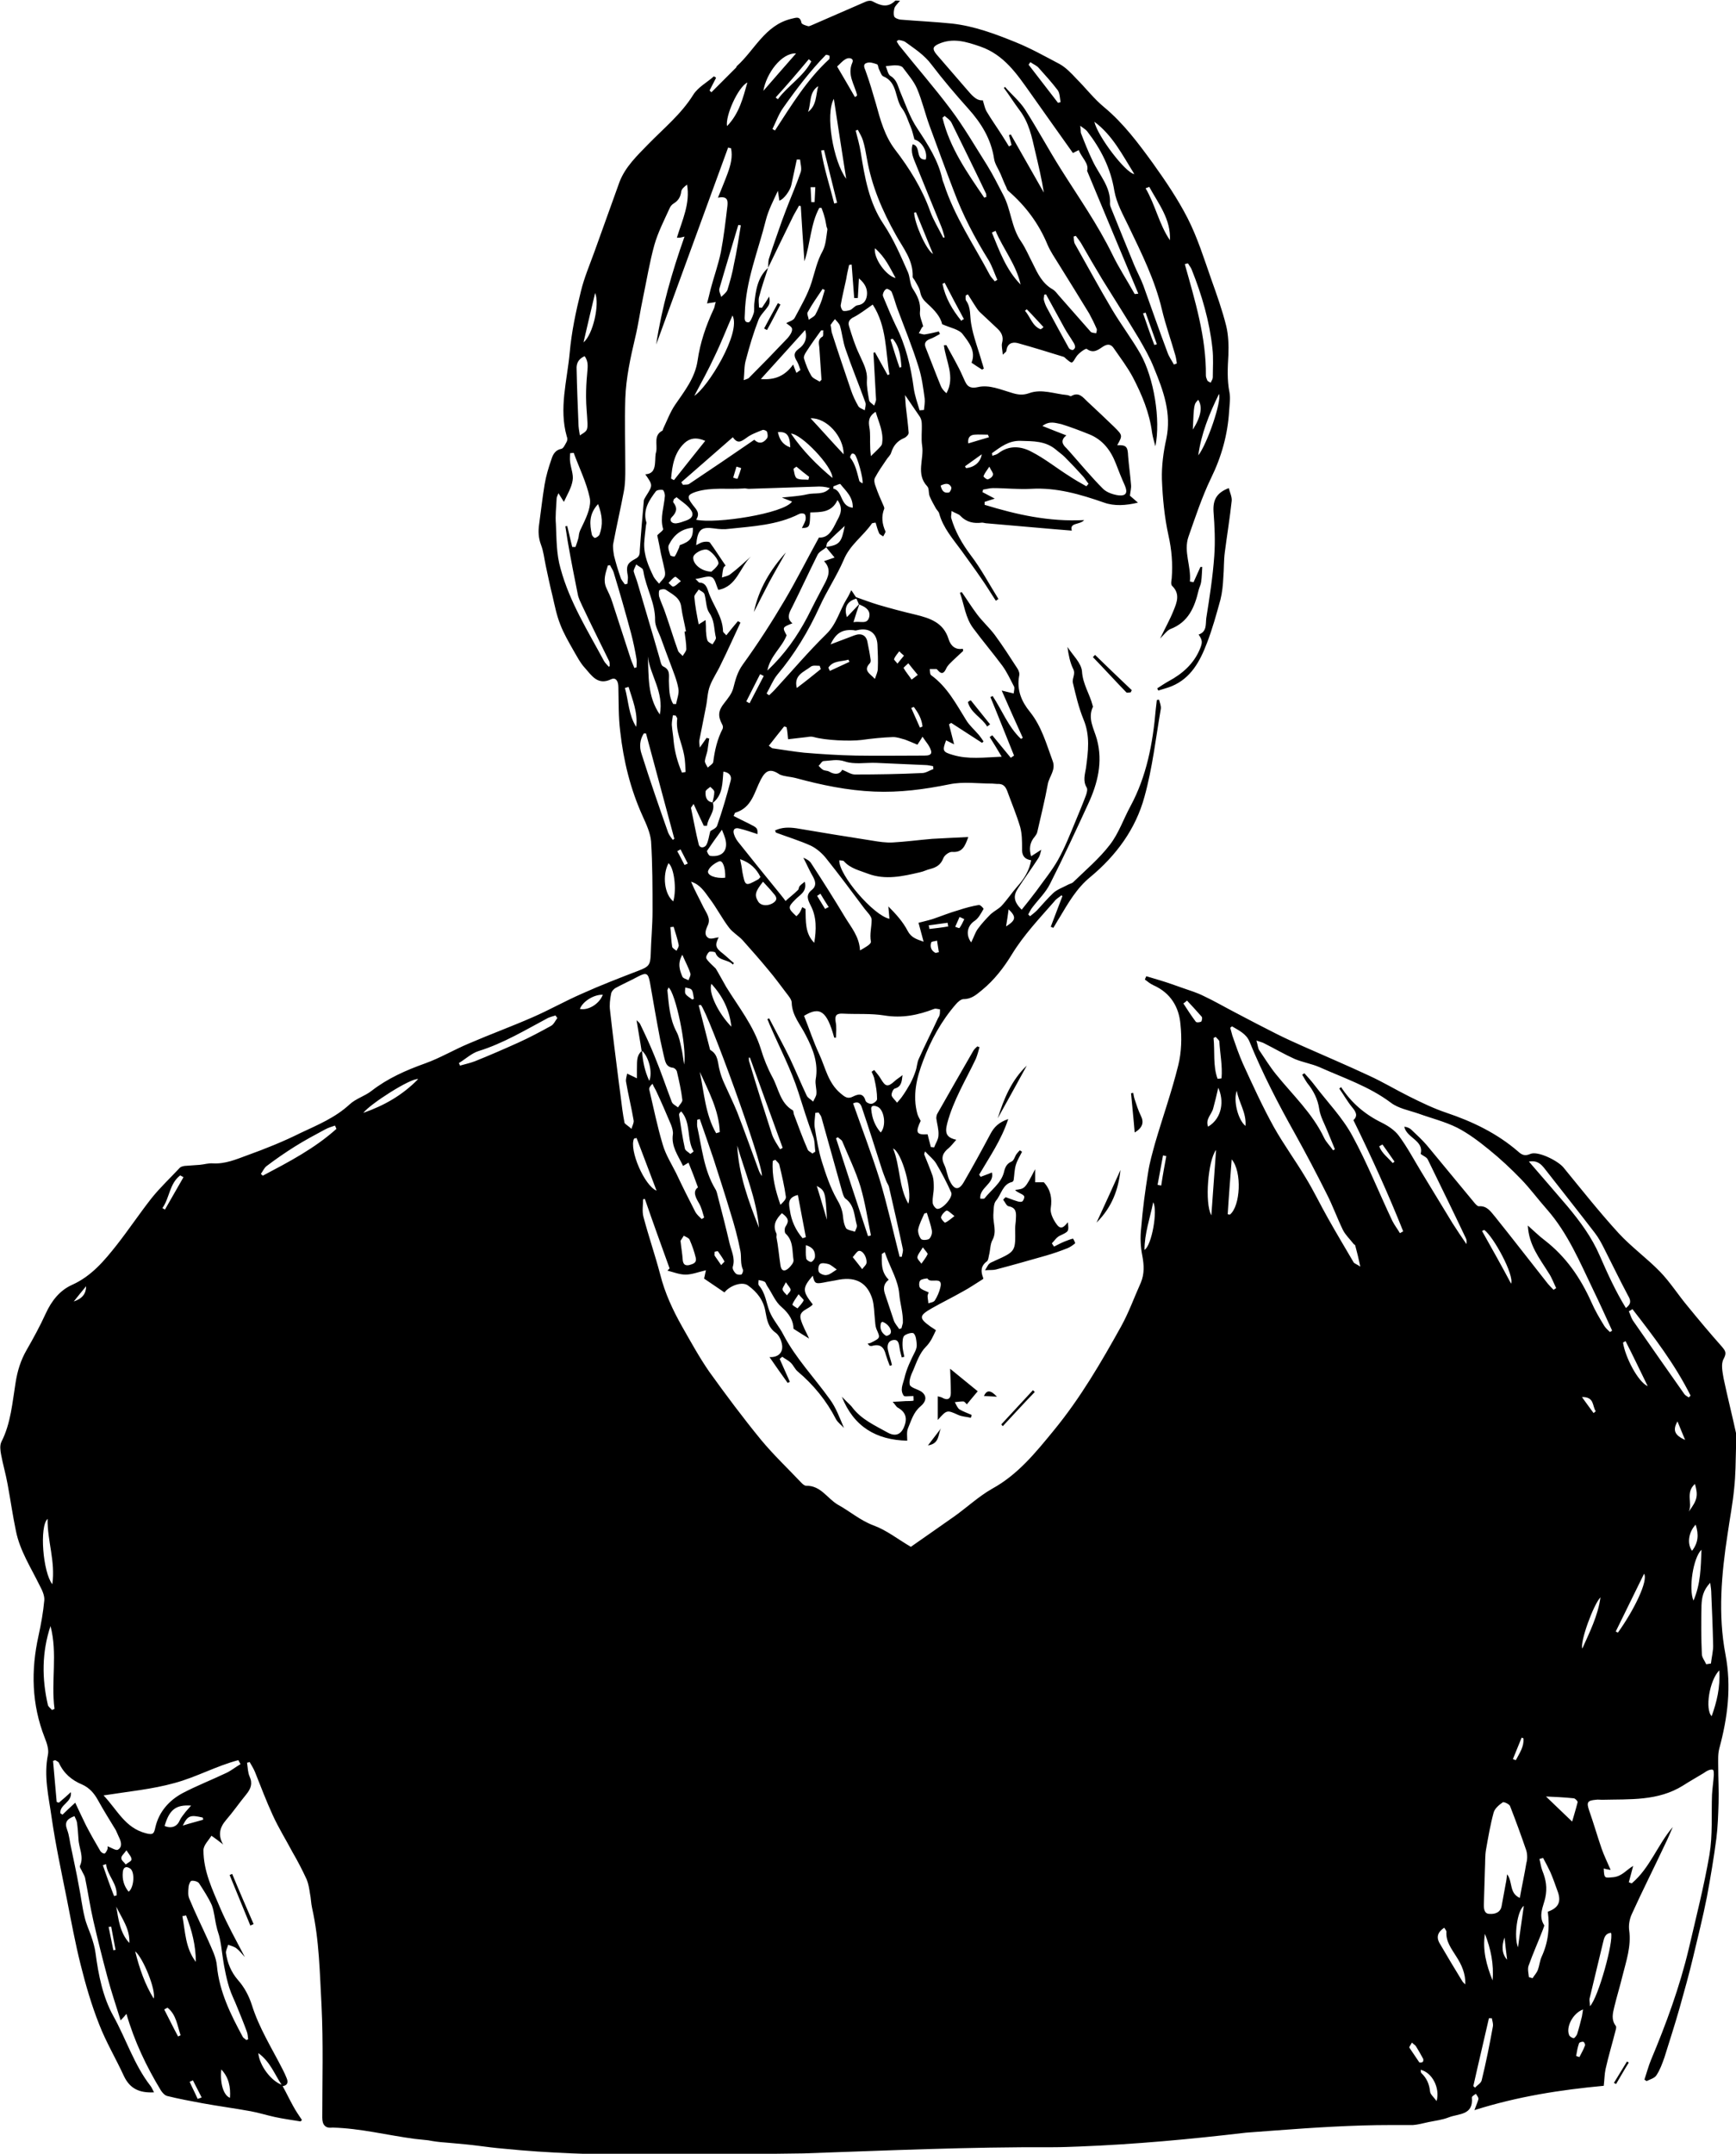 <?xml version="1.0" encoding="utf-8"?>
<!-- Generator: Adobe Illustrator 22.0.1, SVG Export Plug-In . SVG Version: 6.00 Build 0)  -->
<!DOCTYPE svg PUBLIC "-//W3C//DTD SVG 1.1//EN" "http://www.w3.org/Graphics/SVG/1.1/DTD/svg11.dtd">
<svg version="1.1" id="Layer_1" xmlns="http://www.w3.org/2000/svg" xmlns:xlink="http://www.w3.org/1999/xlink" x="0px" y="0px"
	 viewBox="0 0 477.8 592.6" style="enable-background:new 0 0 477.8 592.6;" xml:space="preserve">
<path id="uSpYDb_1_" d="M276.8,329.4c0.9,0.3,1.8,0.7,2.8,1c0.6,0.2,1.2,0.4,1.7,0.2c0.3-0.1,0.7-1,0.6-1.4c-0.2-0.5-0.9-0.7-1.4-1
	c-0.4-0.2-0.8-0.4-1.1-0.8c2.7-0.3,2.7-0.3,5.5-5.7c0,1.4,0,2.4,0,3.6c0.9,0,1.7,0,2.4,0c1.9,2.1,2.3,4.4,1.9,7.1
	c-0.2,1.2,0.5,2.8,1.3,4c1.2,1.9,2,1.7,3.4-0.1c0.3,2.6,0.3,2.5-2.2,3.7c-0.9,0.4-1.5,1.4-2.2,2.1c0.2,0.3,0.4,0.6,0.6,0.9
	c1-0.5,1.9-1,2.9-1.4c0.8-0.3,1.5-0.6,2.3-0.8c0.1,0,0.7,1.2,0.6,1.3c-0.6,0.5-1.3,1-2,1.3c-2,0.8-4,1.5-6.1,2.1
	c-4.6,1.3-9.1,2.6-13.7,3.8c-0.8,0.2-1.6,0.1-3,0.2c0.6-0.9,0.8-1.5,1.2-1.8c0.4-0.4,1-0.5,1.5-0.8c5.8-2.6,5.7-2.6,5.6-8.9
	c0-0.9,0.2-1.8,0.2-2.6c0.1-1.6,0.2-3.1-2-3.5c-0.6-0.1-1-1.2-1.5-1.8C276.3,329.9,276.5,329.6,276.8,329.4z M318.8,190
	c1.2-0.4,2.5-0.7,3.7-1.2c5.3-2.2,7.8-6.9,9.7-11.9c1.5-3.9,2.6-7.9,3.7-11.9c0.5-2,0.7-4.1,0.8-6.2c0.2-2.3,0.1-4.5,0.4-6.8
	c0.6-4.7,1.4-9.5,1.9-14.2c0.1-1.1-0.5-2.3-0.8-3.5c-3.4,1.3-4.4,3.3-4.2,6.5c0.3,4,0.5,8.1,0.2,12.2c-0.4,5.7-1.3,11.4-2.2,17.1
	c-0.2,1.7,0.2,3.7-2.1,4.5c1.1,1.6,1.1,2.2,0.3,4.1c-1.7,4-4.8,6.7-8.5,8.7c-1.1,0.6-2.1,1.3-3.2,2
	C318.6,189.6,318.7,189.8,318.8,190z M261.5,376.6c0.1,2.3,0.2,4.5,0.2,6.7c0,1.7-1,2.1-2.5,1.2c-0.3-0.1-0.6-0.2-1.1-0.3
	c0,2.2,0,4.1,0,6.5c2.5-2.8,2.5-2.8,5.6-1.4c1.1,0.5,2.3,0.5,3.5,0.8c0.1-0.3,0.2-0.5,0.2-0.8c-1.1-0.5-2.3-0.9-3.3-1.5
	c-0.6-0.4-0.9-1.3-1.3-2c0.8-0.1,1.6-0.2,2.3-0.2c0.4,0,0.7,0.5,1,0.8c1-1.2,1.8-2.2,3-3.6C266.4,380.6,263.8,378.5,261.5,376.6z
	 M311.5,189.9c-3.4-3.2-6.8-6.5-10.1-9.7c-0.2,0.2-0.4,0.4-0.6,0.6c3.1,3.2,6.1,6.5,9.2,9.7c0.2,0.2,0.8,0,1.2,0
	C311.3,190.3,311.4,190.1,311.5,189.9z M314,307c-0.7-1.4-1.2-3-1.7-4.5c-0.2-0.6-0.3-1.2-0.4-1.8c-0.2,0-0.4,0.1-0.6,0.1
	c0.3,3.5,0.7,7,1,10.8C314.5,310.3,314.9,308.8,314,307z M308.4,321.9c-2.1,4.7-4.2,9.3-6.6,14.5
	C306.1,332.1,307.8,327.3,308.4,321.9z M282.6,293.2c-4.2,4-6.3,9.1-8,14.5C277.3,302.9,279.9,298.1,282.6,293.2z M63.2,515.9
	c1.9,4.6,3.8,9.3,5.7,13.9c0.3-0.1,0.6-0.3,0.9-0.4c-2-4.6-4-9.2-5.9-13.8C63.7,515.7,63.4,515.8,63.2,515.9z M276,392.4
	c2.9-3.1,5.8-6.3,8.8-9.4c-0.2-0.2-0.3-0.3-0.5-0.5c-2.9,3.1-5.8,6.3-8.7,9.4C275.7,392.1,275.8,392.2,276,392.4z M266.4,193.2
	c0.8,3,3.8,4.2,5.3,6.7c0.3-0.2,0.5-0.4,0.8-0.6c-1.8-2.2-3.5-4.4-5.3-6.6C266.8,192.8,266.6,193,266.4,193.2z M259,393
	c-1.1,1.4-2.2,2.9-3.6,4.7C258.7,397.2,258.1,394.6,259,393z M444.8,573.4c1.2-2,2.3-4,3.5-5.9c-0.2-0.1-0.4-0.2-0.5-0.3
	c-1.2,2-2.4,3.9-3.6,5.9C444.4,573.2,444.6,573.3,444.8,573.4z M270.8,384.1c1.2,0.1,2.4,0.1,3.6,0.2
	C272.6,382.4,271.6,382.4,270.8,384.1z M477.8,398.5c-0.1,3.7-0.1,7.3-0.5,11c-0.4,4.2-1.2,8.3-1.8,12.5c-1.7,11-2.7,22.2-0.6,33.2
	c1.7,8.9,0.6,17.4-1.7,25.9c-0.4,1.5-0.3,3.2-0.3,4.8c0,3.4,0.2,6.8,0.1,10.2c-0.1,3.2-0.2,6.5-0.6,9.7c-0.7,5.4-1.6,10.7-2.6,16.1
	c-1.1,5.6-2.5,11.1-3.8,16.6c-1.1,4.6-2.4,9.3-3.7,13.9c-1.3,4.6-2.8,9.2-4.2,13.7c-0.6,1.7-1.2,3.4-2.2,4.9
	c-0.5,0.8-1.7,1.1-2.7,1.6c-0.2-0.1-0.4-0.3-0.6-0.4c0.6-1.8,1.1-3.7,1.8-5.4c4.2-10,7.9-20.1,10.4-30.6c2-8.6,4.2-17.2,5.7-25.9
	c0.9-5.4,0.5-11,0.7-16.5c0.1-1.8,0.4-3.7,0.5-5.5c0-0.4,0-1.1-0.2-1.3c-0.2-0.2-0.9-0.1-1.3,0.1c-0.6,0.2-1.1,0.7-1.7,1
	c-1.8,1.1-3.6,2.1-5.3,3.2c-6.9,4.3-14.6,3.7-22.3,3.9c-0.6,0-1.1-0.1-1.7,0c-2.3,0.2-2.6,0.7-1.8,3c1.2,3.4,2.2,6.9,3.4,10.4
	c0.7,2,1.6,3.8,2.5,5.9c-0.7-0.1-1.3-0.2-1.9-0.4c0.1,2.9,0.3,2.6,2.7,2.4c2.4-0.3,3.5-2,5.4-3.1c-0.4,1.5-0.8,3-1.2,4.5
	c0.3,0.1,0.5,0.2,0.8,0.3c5-4.2,7.1-10.6,11.3-15.5c-0.7,1.6-1.4,3.3-2.2,4.9c-3,6.4-6.2,12.7-9.1,19.1c-0.6,1.3-0.9,3-0.7,4.4
	c0.6,4.4-0.8,8.4-1.8,12.4c-0.7,2.9-1.6,5.8-2.3,8.7c-0.4,1.7-0.9,3.5,0.4,5.2c0.2,0.2,0.1,0.8,0,1.1c-0.9,3.6-2,7.2-2.8,10.8
	c-0.3,1.4-0.3,2.9-0.5,4.6c-11.8,1.1-23.6,2.9-35.6,6.7c0.5-1.4,0.9-2.2,1.1-3c0.1-0.5-0.4-1-0.7-1.5c-0.4,0.3-1.1,0.7-1.1,1
	c0.5,5-3.7,4.4-6.4,5.5c-1.8,0.7-3.7,0.9-5.6,1.3c-1.4,0.3-2.8,0.7-4.2,0.8c-2,0-4.1,0-6.1,0c-10.6,0-21.2,0.7-31.9,1.5
	c-2.7,0.2-5.3,0.4-8,0.6c-15.3,1.8-30.4,3.2-45.7,3.8c-2.5,0.1-5.1,0.2-7.6,0.2c-23.2-0.1-45.2,0.9-68.4,1.7c-2.6,0-5.2,0.1-7.8,0.1
	c-25,0.1-50,1.1-74.8-1.4c-2.4-0.2-4.7-0.5-7-0.8c-2.3-0.3-4.6-0.5-6.8-0.7c-0.8-0.1-1.5-0.1-2.3-0.2c-1.5-0.1-3.1-0.3-4.6-0.6
	c-1.3-0.1-2.5-0.3-3.8-0.4c-7.5-1-14.9-2.9-22.5-3.1c-1,0.1-1.7,0-2.2-0.5c-0.5-0.5-0.7-1.2-0.7-2.3c0-10.2,0.3-20.5-0.2-30.7
	c-0.5-9-0.6-18-2.6-26.9c-0.3-1.3-0.3-2.7-0.6-4.1c-0.2-1.3-0.4-2.6-0.9-3.8c-1.2-2.6-2.5-5.1-3.9-7.5c-1.8-3.4-3.8-6.6-5.4-10.1
	c-1.8-3.9-3.3-7.9-4.9-11.9c-0.4-1-1-1.9-1.5-2.8c-0.2,0.1-0.5,0.2-0.7,0.2c0.2,1.3,0.2,2.7,0.7,3.8c0.9,2,0.3,3.4-0.9,4.9
	c-1.9,2.3-3.6,4.8-5.6,7.1c-1.8,2.1-2.2,4.2-0.8,6.7c-0.2-0.1-0.3-0.3-0.5-0.4c-0.9-0.7-1.8-1.4-2.7-2c-0.8,1.3-2.2,2.6-2.2,4
	c0,5.8,2.5,10.9,4.7,16.1c1.9,4.4,4.3,8.7,6.7,13.3c-0.9-1-1.5-1.8-2.3-2.4c-0.6-0.5-1.5-0.7-2.3-1c-0.2,0.8-0.7,1.6-0.6,2.3
	c0.4,2.7,1.4,5.2,3.3,7.4c1.7,1.9,3,4.3,3.8,6.8c2,6.4,5.5,11.9,8.5,17.8c0.4,0.8,0.8,1.6,1.1,2.4c0.5,1.2,0.2,2-1.1,2.2
	c1,1.8,1.9,3.7,2.9,5.5c0.7,1.3,1.6,2.6,2.4,3.8c-0.1,0.1-0.2,0.3-0.4,0.4c-2.4-0.4-4.7-0.7-7-1.2c-2.3-0.5-4.5-1.2-6.7-1.6
	c-4.4-0.8-8.9-1.4-13.3-2.2c-3.2-0.6-6.5-1.2-9.7-2c-0.7-0.2-1.3-0.9-1.7-1.5c-4-6.6-7.3-13.5-9.5-21.1c-0.4,0.5-0.8,1-1.6,1.8
	c-1.3-4.2-2.6-8-3.6-11.8c-1.4-5.2-2.7-10.4-3.9-15.6c-0.9-3.9-1.5-8-2.3-11.9c-0.2-0.7-0.7-1.4-1-2.1c-0.2-0.3-0.5-0.8-0.4-1.1
	c1.2-2.5-0.3-4.9-0.4-7.4c-0.1-1.5-0.2-3-0.4-4.5c-0.1-0.6-0.4-1.1-0.7-1.8c-2.1,0.8-2.8,1.7-2,3.8c0.6,1.6,0.7,3.3,1.1,5
	c0.7,3.5,1.5,6.9,2.1,10.4c0.6,2.9,0.9,5.8,1.6,8.6c0.4,1.8,1.2,3.5,1.8,5.2c0.5,1.5,1,3.1,1.2,4.7c0.8,6,2,12.1,4.9,17.3
	c3.5,6.3,5.7,13.4,10.2,19.2c0.4,0.5,0.6,1.1,1,1.8c-3.9,0.2-6.6-0.9-8.3-4.5c-2.2-4.8-4.9-9.3-6.8-14.2c-2.1-5.3-3.7-10.8-5.1-16.4
	c-1.5-6-2.6-12-3.8-18.1c-1.5-7.5-3.1-14.9-4.2-22.5c-0.8-5.7-2.2-11.3-1-17.2c0.3-1.4-0.3-3.2-0.9-4.7c-3.6-9.2-3.8-18.5-1.7-28
	c0.7-3.2,1.3-6.5,1.6-9.8c0.1-1.3-0.6-2.8-1.3-4.1c-2.4-4.9-5.4-9.5-6.5-14.9c-0.9-4.3-1.5-8.6-2.3-12.9c-0.5-2.8-1.3-5.5-1.8-8.2
	c-0.2-1.1-0.4-2.5,0.1-3.5c2.6-5.1,3-10.8,3.9-16.3c0.5-3.2,1.4-6.1,3-8.9c1.9-3.3,3.7-6.6,5.3-10.1c1.6-3.5,3.9-6.4,7.3-7.9
	c5.3-2.4,8.8-6.6,12.2-10.9c3.3-4.2,6.3-8.7,9.6-12.9c2.4-3,5.2-5.6,7.8-8.4c0.3-0.3,0.8-0.4,1.3-0.5c1.4-0.1,2.8-0.2,4.2-0.3
	c1.2-0.1,2.4-0.5,3.6-0.4c3.4,0.2,6.4-1.1,9.4-2.2c5-1.8,10-3.8,14.8-6.2c4.7-2.2,9.5-4.2,13.4-7.8c1.7-1.6,4.2-2.3,6-3.7
	c4.5-3.5,9.5-5.7,14.8-7.6c4.2-1.5,8-3.8,12.1-5.5c5.8-2.5,11.8-4.7,17.5-7.2c4.6-2,9-4.5,13.6-6.5c5.1-2.3,10.3-4.3,15.5-6.3
	c2.9-1.1,3.3-1.6,3.4-4.5c0.1-4,0.5-7.9,0.5-11.9c0-6.4,0-12.8-0.4-19.2c-0.2-2.3-1.3-4.7-2.3-6.9c-3.4-7.5-5.3-15.3-6.2-23.4
	c-0.5-4-0.4-8.1-0.5-12.1c0-1.7-0.7-2.8-2-2.2c-3.7,1.8-5.4-1.1-7.2-3.1c-1.3-1.4-2.2-3.2-3.2-4.9c-1.3-2.3-2.7-4.7-3.6-7.1
	c-1-2.5-1.5-5.1-2.1-7.7c-0.7-2.8-1.3-5.7-1.9-8.5c-0.4-1.9-0.6-3.9-1.3-5.7c-0.7-1.9-0.8-3.7-0.5-5.7c0.5-3.6,0.9-7.3,1.5-10.9
	c0.4-2.4,1.1-4.7,1.9-7c0.4-1.3,1.1-2.5,2.7-2.8c0.6-0.1,1.1-1.3,1.5-2c0.2-0.4,0.2-1,0-1.4c-2.2-7.7,0.1-15.4,0.8-23
	c0.5-5.7,1.7-11.4,3.1-17c0.9-3.7,2.4-7.2,3.7-10.8c2.3-6.4,4.6-12.8,6.9-19.2c1.6-4.2,4.9-7.3,7.9-10.4c4.3-4.4,9.1-8.3,12.4-13.6
	c1.3-2.1,3.8-3.4,5.7-5.1c0.2,0.1,0.4,0.3,0.6,0.4c-0.6,1.2-1.2,2.3-1.8,3.5c0.2,0.2,0.3,0.3,0.5,0.5c2.3-2.3,4.5-4.5,6.8-6.8
	c0.1-0.1,0.1-0.3,0.2-0.4c4.9-4.4,7.7-11.2,14.9-13c1.4-0.3,2.5-0.9,2.9,1.1c0.1,0.4,1.1,0.7,1.8,0.9c0.3,0.1,0.8-0.2,1.1-0.3
	c4.9-2.1,9.8-4.3,14.7-6.4c0.6-0.3,1.5-0.4,2-0.1c2.2,1.2,4.2,1.8,6.2-0.2c0.1-0.1,0.4,0,1.3,0c-0.7,0.9-1.3,1.4-1.5,2
	c-0.2,0.7-0.3,1.6-0.1,2.3c0.2,0.5,1.1,0.8,1.7,0.9c4.8,0.4,9.5,0.6,14.3,1.1c6.1,0.7,11.7,2.8,17.4,5.1c4.2,1.7,8.1,3.9,12.1,6
	c1.8,1,3.3,2.6,4.7,4.1c2.6,2.6,4.8,5.5,7.6,7.8c5.3,4.4,9.4,9.9,13.4,15.4c3.5,4.9,6.9,9.9,9.6,15.2c2.7,5.3,4.5,11.1,6.5,16.8
	c1.5,4.2,3,8.4,4.1,12.8c0.6,2.5,0.7,5.3,0.6,7.9c-0.2,3.5-0.4,6.9,0.3,10.4c0.3,1.6,0,3.4-0.1,5.1c-0.4,6.5-2.1,12.6-5,18.5
	c-2.5,5.2-4.3,10.7-6.2,16.1c-1.4,4.1,0.8,8.1,0.4,12.3c0.3,0.1,0.7,0.1,1,0.2c0.6-1.4,1.3-2.8,1.9-4.2c0.2,0,0.4,0,0.5,0
	c-0.1,1.4-0.1,2.7-0.3,4.1c-0.1,0.8-0.5,1.5-0.7,2.3c-1.1,4.7-2.8,8.8-7.8,10.7c-0.9,0.4-1.6,1.4-2.8,2.6c1.4-2.9,2.7-5.2,3.7-7.7
	c0.9-2.2,1.9-4.6-0.4-6.8c-0.4-0.4-0.2-1.4-0.1-2.1c0.3-4,0-7.8-0.9-11.8c-1.1-5-1.6-10.2-1.8-15.4c-0.1-3.7,0.4-7.5,1.2-11.1
	c1.5-7.1-0.8-13.3-3.4-19.6c-1.1-2.8-2.6-5.4-4.1-8c-3.3-5.5-6.7-10.8-10.1-16.3c-2-3.3-3.9-6.6-5.8-9.9c-0.4-0.7-1-1.4-1.5-2.1
	c-0.2,0.1-0.4,0.1-0.6,0.2c0.1,0.7,0,1.5,0.4,2.1c3.4,6,6.7,12.1,10.2,18c2.5,4.2,5.4,8,7.8,12.2c3.7,6.6,5.6,18.1,4.1,25.4
	c-0.3-1.2-0.7-2.4-0.9-3.7c-0.7-5.5-2.8-10.5-5.3-15.3c-1.5-2.8-3.4-5.3-5.2-7.9c-0.7-1.1-1.6-1.4-2.9-0.6c-1.4,0.9-2.7,2.1-4.6,0.7
	c-0.3-0.2-2.3,1.2-2.9,2.2c-1.2,1.9-1,2-2.8,0.5c-0.2-0.2-0.4-0.4-0.6-0.5c-4.2-1.3-8.4-2.6-12.7-3.8c-1.6-0.4-2.9,0.2-3.1,2.1
	c0,0.3-0.4,0.5-1,1.1c-0.1-1.4-0.4-2.4-0.2-3.2c0.5-1.8-0.2-3-1.4-4.1c-1.6-1.5-3.2-3-4.8-4.5c-0.6-0.6-1-1.4-1.5-2.1
	c-0.6-0.9-1.1-1.8-1.7-2.7c-0.2,0.1-0.4,0.2-0.6,0.3c0,0.5-0.1,1.1,0.1,1.4c1.4,2,1,4.2,1.4,6.4c0.6,3.6,2,7.1,3,10.7
	c0.2,0.5,0.3,1.1,0.5,1.6c-0.2,0.1-0.3,0.2-0.5,0.3c-1-0.6-2-1.3-2.9-1.9c1.3-3.2-0.8-5.7-2.4-7.8c-1-1.4-3.5-1.8-5.7-2.8
	c-0.4-2-2.1-3.9-4-5.6c-1-0.9-1.7-1.7-2-3.1c-0.2-1.2-0.9-2.2-1.5-3.3c-0.2-0.4-0.6-0.7-0.6-1c0.2-4.6-2.6-7.9-4.6-11.5
	c-3.7-6.6-6.7-13.5-8-21.1c-0.3-1.7-0.6-3.4-1.1-5c-0.3-1-0.9-1.9-1.4-2.9c-0.2,0.1-0.4,0.2-0.6,0.2c0.5,2,1.1,4,1.4,6
	c1.1,6.9,2.3,13.9,6.3,19.8c2.8,4.2,4.7,8.7,6.7,13.2c0.6,1.4,0.5,3.2,1.3,4.5c1.3,2,2.3,3.9,2,6.5c-0.1,1.2,0.5,2.4,0.9,3.9
	c0,0-0.3,0.2-0.4,0.4c-0.3,0.5-0.5,1-0.8,1.5c0.6,0.1,1.2,0.4,1.7,0.3c1.3-0.2,2.6-0.5,3.8-0.8c0.1,0.2,0.2,0.5,0.3,0.7
	c-0.9,0.5-1.9,1.1-2.8,1.4c-1.2,0.5-1.6,1.2-1.1,2.4c1.4,3.5,2.7,7,4.1,10.4c0.3,0.8,0.8,1.4,1.6,2.1c2.5-4.5-0.2-8.9-0.7-13.2
	c0.4,0,0.7-0.1,0.7,0c1.5,2.8,3.2,5.6,4.5,8.6c0.9,1.9,1.2,3.6,4.2,2.9c3.1-0.7,6.2,0.7,9.3,1.6c1.6,0.5,3,0.7,4.7,0.1
	c3.5-1.3,7,0.2,10.5,0.5c0.4,0,0.9,0.4,1.1,0.3c2.2-1.3,3.3,0.4,4.5,1.5c2.5,2.3,5,4.7,7.4,7c2.3,2.3,2.3,2.3,0.8,5
	c2.5-0.1,2.9,0.4,3,3c0.2,2.6,0.6,5.3,0.8,7.9c0.1,0.9-0.2,1.9-0.3,3c0.6,0.5,1.3,1.1,2.2,1.9c-3.3,0.8-6.5,1-9.3,0
	c-6.6-2.3-13.1-4.2-20.1-3.8c-3.5,0.2-7-0.2-10.5-0.2c-0.9,0-1.8,0.3-2.7,0.4c-0.1,0.2-0.1,0.5-0.2,0.7c1.1,0.6,2.1,1.1,3.4,1.8
	c-1,0.3-1.9,0.6-2.8,0.9c0,0.3,0,0.5,0,0.8c8.8,2.7,17.7,4.7,27.4,4.2c-1.2,1.4-4.1,0.6-3.4,2.9c-1.6-0.1-3.3-0.3-4.9-0.4
	c-6.1-0.5-12.3-1.1-18.4-1.6c-0.5,0-1-0.2-1.4-0.2c-2.3,0.3-4.3-0.1-6-1.9c-0.5-0.5-1.4-0.7-2.4-1.3c0,0.9-0.2,1.4-0.1,1.9
	c1.1,3.8,3,7.1,5.4,10.3c2.9,3.8,5.1,8,7.6,12c-0.2,0.2-0.5,0.3-0.7,0.5c-1.4-2.1-2.7-4.3-4.2-6.4c-1.7-2.5-3.5-4.9-5.2-7.3
	c-2.4-3.3-5.1-6.3-6.2-10.3c-0.1-0.5-0.6-0.9-0.9-1.4c-0.6-1.1-1.2-2.1-1.7-3.3c-0.4-0.9-0.1-2.2-0.7-2.8c-3.2-3.4-0.8-7.5-1.4-11.2
	c-0.3-2,0-4-0.1-6.1c0-0.6-0.2-1.3-0.5-1.8c-1.3-1.9-2.6-3.8-4.1-6c0.1,1.2,0.1,2.1,0.2,3c0.3,2.5,0.6,4.9,0.8,7.4
	c0,0.5-0.7,1.2-1.2,1.4c-1.9,0.8-3,2.1-3.6,4c-0.2,0.8-1,1.4-1.4,2.1c-1.1,1.6-2.2,3.2-3.1,4.9c-0.3,0.6-0.1,1.6,0.2,2.3
	c0.6,1.8,1.4,3.6,2.2,5.4c0.1,0.2,0.2,0.5,0.2,0.7c-0.9,2.2-0.6,4.3,0.3,6.3c0.1,0.3-0.4,0.9-0.6,1.4c-0.4-0.3-0.9-0.5-1.1-0.8
	c-0.4-0.9-0.7-1.9-1-3c-0.5,0.1-0.9,0.1-1,0.2c-2.4,3.5-6.1,5.9-7.8,10.1c-1.9,4.4-4.6,8.4-6.6,12.8c-3.1,6.8-6.9,13.1-11.7,18.8
	c-1.2,1.5-1.9,3.4-2.9,5.1c0.2,0.2,0.4,0.3,0.7,0.5c0.6-0.6,1.2-1.1,1.8-1.8c4.6-5,9-10.2,13.9-15c2.9-2.8,3.7-6.6,5.7-9.8
	c0.4-0.6,0.7-1.3,1.2-2.3c0.6,0.8,0.9,1.4,1.3,1.9c2,0.7,4.1,1.5,6.1,2.1c3.4,1,6.8,1.9,10.2,2.7c4.1,1,7.8,2.2,9.2,6.8
	c0.5,1.6,1.7,3,3.9,2.6c0,0.2,0.1,0.4,0.1,0.6c-1,0.9-1.9,1.8-2.9,2.7c-0.6,0.6-1.3,1.2-1.7,2c-0.6,1.3-1.2,2-2.4,0.6
	c-0.1-0.1-0.2-0.3-0.4-0.3c-0.6,0-1.2,0-1.8,0c0.1,0.6,0,1.4,0.4,1.7c4.4,3.2,6.8,7.8,9.6,12.3c0.9,1.5,2.3,2.7,3.5,4.1
	c0.5,0.6,0.9,1.2,1.3,1.8c-0.1,0.1-0.2,0.2-0.4,0.4c-2.8-1.8-5.7-3.7-8.5-5.5c-0.2,0.1-0.4,0.3-0.6,0.4c0.4,1.7,0.9,3.4,1.4,5.5
	c-1-0.5-1.6-0.8-2.2-1.1c-1.1,2.9-0.9,3.2,1.8,4c4.3,1.3,8.6,0.7,13.5,0.5c-1.2-2-2.2-3.7-3.3-5.4c0.2-0.2,0.5-0.3,0.7-0.5
	c1.7,2.1,3.4,4.1,5.1,6.2c0.3-0.2,0.6-0.4,0.9-0.6c-2.2-5.4-4.3-10.8-6.5-16.1c0.2-0.1,0.4-0.2,0.6-0.3c2.6,3.9,4.3,8.5,7.8,11.8
	c0.2-0.1,0.4-0.2,0.5-0.3c-1.9-4.2-3.8-8.4-5.8-13c1.3,0.3,2.1,0.5,3.3,0.8c0.1-0.8,0.3-1.5,0.1-1.9c-1-1.9-1.9-3.9-3.2-5.7
	c-2.6-3.5-5.4-6.8-8-10.3c-2.2-2.9-2.5-6.5-3.7-9.8c0.2-0.1,0.3-0.1,0.5-0.2c1.4,2,2.7,4.1,4.2,6.1c1.5,2,3.4,3.7,4.9,5.7
	c2.2,3,4.2,6.1,6.2,9.2c0.4,0.6,0.7,1.4,0.5,2.1c-0.7,3.9,0.7,7.1,3,9.9c3.2,4,4.5,8.8,6.2,13.4c1,2.5-0.9,4.3-1.3,6.4
	c-0.8,4.4-1.9,8.8-2.9,13.2c-0.1,0.5-0.4,0.9-0.7,1.3c-1.4,1.6-1.6,3.4-1,5.4c0.9-0.6,1.9-1.2,2.8-1.8c-0.2,0.8-0.4,1.7-0.8,2.3
	c-1.8,2.8-3.8,5.5-5.6,8.3c-1.4,2.1-1.2,3.7,1,5.9c1.4-1.7,2.7-3.4,4-5.1c2-2.8,4.3-5.6,6-8.6c1.9-3.4,3.3-7,4.8-10.6
	c1-2.4,2-4.8,2.9-7.2c0.2-0.6,0.5-1.6,0.2-2.1c-1.1-1.8-0.5-3.6-0.2-5.4c0.6-4.5,1.2-8.9-0.7-13.4c-1.3-3.2-2.1-6.6-2.9-10
	c-0.3-1.2,0.8-2.4,0.1-3.8c-0.9-1.8-1.3-3.9-1.6-6.1c1.4,2.2,3.8,4.4,4,6.7c0.2,3.5,2.1,6.2,2.9,9.3c0,0.2,0.2,0.4,0.1,0.5
	c-1.5,3.2,0.3,6,1.1,8.9c1.7,6.3,0.2,12.2-2.4,17.8c-3.4,7.4-6.8,14.7-10.5,22c-1.2,2.4-3.2,4.3-4.8,6.4c-0.5,0.6-0.8,1.3-1.2,2
	c0.2,0.2,0.3,0.3,0.5,0.5c0.6-0.5,1.3-1,1.9-1.6c1.5-1.6,2.9-3.3,4.5-4.8c1.1-1,2.6-1.5,3.9-2.2c0.5-0.3,1.1-0.4,1.5-0.7
	c3.5-3.4,7.3-6.6,10.2-10.4c2.4-3.1,3.7-7,5.6-10.5c4.5-8.3,6.2-17.4,7-26.7c0.1-0.9,0.2-1.7,0.3-2.6c0.2,0,0.4-0.1,0.6-0.1
	c0.2,0.8,0.6,1.7,0.5,2.5c-1.4,8.1-2.3,16.3-4.5,24.2c-2.4,8.9-7.8,16.2-14.9,22.1c-3.8,3.1-6.1,7.2-8.5,11.2
	c-0.6,0.9-1.1,1.9-1.7,2.8c-0.2-0.1-0.4-0.2-0.7-0.3c1.1-2.8,2.1-5.6,3.2-8.4c-0.1-0.1-0.2-0.2-0.2-0.3c-0.7,0.6-1.5,1-2,1.7
	c-4.1,4.7-8.4,9.2-11.7,14.6c-2.2,3.6-4.8,7-8.2,9.8c-1.6,1.3-2.9,2.5-5.1,2.5c-0.7,0-1.6,0.8-2.1,1.4c-4,4.6-6.9,9.9-9,15.5
	c-1.8,4.7-3,9.6-1.6,14.7c0.2,0.7,0.6,1.3,0.9,1.9c-1.5,3.2-1.2,3.9,1.9,3.7c0.3,1.2,0.6,2.3,0.9,3.5c0.3,0,0.6,0.1,0.9,0.1
	c0.4-1.1,1.2-2.2,1.2-3.4c0.1-1.5-0.4-3.1-0.6-4.6c0-0.4,0.1-1,0.3-1.3c3.3-5.8,6.6-11.6,9.9-17.3c0.3-0.5,0.7-0.8,1.1-1.2
	c0.2,0.1,0.4,0.2,0.6,0.2c-0.3,1.1-0.6,2.2-1,3.2c-2.8,5.9-6.2,11.4-7.9,17.8c-0.7,2.7-0.2,3.9,2.5,4.5c-0.8,0.9-1.4,1.7-2.1,2.3
	c-1.6,1.3-2.2,2.6-1.2,4.6c0.7,1.4,0.8,3.2,1.6,4.6c1.2,2.4,2.5,2.4,3.8,0.1c2.5-4.3,4.9-8.7,7.3-13.2c1-1.9,2.3-3.2,4.9-4.1
	c-1.9,5.8-5.2,10.5-8,15.3c0.1,0.2,0.3,0.4,0.4,0.6c1-0.4,2-0.7,3.1-1.2c0.8,3.1-3.5,4.1-3.2,7.2c0.5,0,1,0.1,1.2-0.1
	c1.8-2.3,4.5-4.1,5.3-7.1c0.3-1.3,0.7-2.4,2.1-3c0.7-0.3,0.9-1.4,1.4-2.1c0.3-0.4,0.6-0.7,0.9-1c0.2,0.1,0.4,0.3,0.6,0.4
	c-0.6,1.2-1.3,2.3-1.7,3.6c-0.4,1.3-0.4,2.7-0.6,4.1c0,0.2-0.2,0.5-0.4,0.6c-2.7,0.6-3,3.5-4.5,5.2c-0.7,0.9-0.6,2.6-0.7,3.9
	c-0.1,2.2,1,4.5-0.2,6.8c-0.7,1.2-0.6,2.8-1,4.3c-0.1,0.5-0.2,1.3-0.5,1.6c-1.8,1.3-1.8,2.8-1.1,4.6c0.1,0.2-0.1,0.5,0,0.3
	c-2.1,1.3-3.8,2.5-5.7,3.5c-2.8,1.6-5.7,3-8.5,4.6c-3.5,2-3.5,2.7-0.3,5c0.5,0.3,0.9,0.6,1.5,1c-0.8,1.7-1.4,3.2-2.8,4.6
	c-1.6,1.6-2.5,4.1-3.4,6.3c-0.6,1.3-1.3,2.9-1,4.1c0.2,0.8,2.1,1.2,3.2,1.9c1.5,1.1,1.5,2.6-0.3,4.1c-1.9,1.6-2.5,3.9-3.4,6
	c-0.4,1-0.2,2.2-0.2,3.4c-8.5-0.2-14.7-3.8-18-12.1c0.5,0.5,1,1,1.5,1.5c0.5,0.5,1.1,1,1.5,1.6c2.5,3.2,6.1,4.8,9.5,6.7
	c2.1,1.2,3.6,0.7,4.5-1.2c1.2-2.6,0.6-4.4-1.6-5.6c-0.4-0.2-0.6-0.7-1.4-1.6c1.6-0.1,2.6-0.1,3.6-0.2c0.7,0,1.4,0,2.1-0.1
	c0.1,0,0-0.8,0-1.3c-0.7,0-1.3,0.1-2,0.1c-0.2,0-0.3,0-0.6-0.1c-1.2-1.6-0.3-3.2,0.1-4.8c0.6-2.7,1.8-5.1,3-7.5
	c0.3-0.6,0.5-1.4,0.4-2.1c-0.1-1-0.2-2.2-0.8-2.8c-0.4-0.4-2,0.1-2.6,0.6c-0.5,0.5-0.5,1.7-0.5,2.6c0,1.1,0.3,2.1,0.5,3.2
	c-0.2,0.1-0.5,0.1-0.7,0.2c-0.2-0.9-0.5-1.7-0.6-2.6c-0.2-1-0.2-2.4-1.7-2.2c-1.5,0.2-1.8,1.5-1.5,2.8c0.3,1.4,0.8,2.7,1.1,4.1
	c-0.2,0.1-0.4,0.1-0.6,0.2c-0.4-1-0.8-2.1-1.1-3.1c-0.5-2-1.5-3-3.7-2.4c-0.2,0.1-0.5,0-0.7,0c-0.1,0-0.1-0.1-0.6-0.6
	c0.3-0.1,0.7-0.1,1-0.3c2.6-1.3,2.5-1.3,1.4-3.8c-0.3-0.8-0.3-1.7-0.4-2.6c-0.2-1.9-0.2-3.9-0.7-5.6c-1.3-4.1-4.1-6.2-9.2-5.3
	c-1.4,0.3-2.9,0.5-4.3,0.8c-2.2,0.4-2.4,0.2-2.9-1.9c-2.9,3.4-2.9,4.2,0,7.9c-1.1,1.4-4,1.6-3.3,4.1c0.5,1.8,1.5,3.5,2.3,5.3
	c-1.3-0.8-2.6-1.6-4.3-2.7c0-2.1-1.1-4.1-3.3-6c-1.7-1.4-2.6-3.8-3.9-5.7c-0.3-0.4-0.4-1-0.7-1.2c-0.5-0.3-1.1-0.4-1.7-0.5
	c0,0.5-0.2,1.2,0.1,1.5c1.8,2.1,2,4.8,2.9,7.1c0.9,2.3,2.7,4.2,3.8,6.4c3.4,6.5,8.5,11.8,12.8,17.8c1.7,2.3,2.7,5.1,3.9,7.9
	c-0.7-0.8-1.7-1.5-2.2-2.4c-2.6-5.1-6.2-9.5-10.6-13.2c-0.7-0.6-1.1-1.6-1.8-2.3c-0.7-0.7-1.6-1.1-2.4-1.7c-0.2,0.2-0.5,0.4-0.7,0.6
	c0.9,2.1,1.9,4.2,2.8,6.3c-0.2,0.1-0.4,0.2-0.6,0.3c-1.6-2.2-3.2-4.5-5-7.1c2.5,0.1,3.6-1.3,3.5-3c-0.1-1.3-0.8-3-1.8-3.7
	c-2.1-1.5-2.4-3.6-2.8-5.7c-0.5-3.2-2.3-5.5-4.8-7.3c-1.6-1.2-5,0-6.5,1.9c-1.8-1.2-3.7-2.5-5.6-3.8c0.1-0.4,0.2-1,0.5-2.3
	c-2.1,0.5-3.9,1.2-5.6,1.2c-1.7,0-3.4-0.7-5-1.1c0.2-0.2,0.4-0.4,0.6-0.6c-2.3-6.4-4.6-12.7-6.8-19.1c-0.2,0-0.3,0-0.5,0.1
	c0,1.6-0.3,3.3,0.1,4.8c1.4,5.3,3.2,10.5,4.6,15.8c1.3,5.2,3.5,9.9,6.1,14.5c2.4,4.2,4.7,8.4,7.4,12.3c4.6,6.4,9.3,12.7,14.3,18.8
	c3.4,4.1,7.3,7.8,11,11.7c0.4,0.4,0.9,0.9,1.4,0.9c4-0.1,5.8,3.5,8.7,5.2c3.3,1.8,6.1,4.3,9.8,5.7c3.6,1.3,6.7,3.8,10.3,5.9
	c3.7-2.6,7.9-5.5,12-8.4c3.5-2.5,6.7-5.5,10.4-7.6c7.1-3.9,12-10,17-16.1c7.3-8.9,13-18.7,18.5-28.6c2.1-3.8,3.6-8,5.4-12
	c1-2.4,0.9-4.8,0.4-7.4c-0.5-2.5-0.6-5.1-0.3-7.7c0.4-5.1,1.1-10.2,1.9-15.2c0.4-2.7,1.2-5.4,1.9-8c2.1-7.2,4.6-14.2,6.4-21.5
	c0.9-3.6,1-7.6,0.6-11.3c-0.4-4.7-2.7-8.6-7.4-10.7c-0.9-0.4-1.6-1-2.4-1.6c0.1-0.3,0.3-0.6,0.4-0.9c1.3,0.4,2.7,0.8,4,1.2
	c2,0.6,3.9,1.3,5.9,2c2,0.7,4,1.3,5.8,2.2c3,1.4,5.9,3.1,8.8,4.6c3.8,2,7.6,4,11.4,5.9c2.4,1.2,4.8,2.3,7.3,3.4
	c6.1,2.7,12.2,5.3,18.2,8.1c3.7,1.7,7.2,3.8,10.8,5.6c3.4,1.7,6.9,3.4,10.5,4.6c7.1,2.4,13.8,5.6,19.6,10.6c1,0.9,1.8,1.4,3.4,0.7
	c2-0.9,7.5,1.8,9.1,3.7c5,6.1,9.9,12.3,15.2,18.1c3.5,3.8,7.8,6.9,11.4,10.6c2.8,2.9,5,6.4,7.6,9.5c3.1,3.8,6.2,7.5,9.4,11.1
	c1,1.2,1.4,1.7,0.5,3.4c-0.8,1.4-0.3,3.6,0,5.4c1.1,5.2,2.4,10.3,3.5,15.4C477.8,396.1,477.8,397.3,477.8,398.5z M255.3,351.8
	c-0.1-0.1-1.6,0.1-2,0.5c-0.4,0.4-0.4,1.6-0.1,2c0.5,0.6,1.4,0.8,2.4,1.3c-0.1,0.3-0.3,0.7-0.3,1c0,0.7,0.2,1.3,0.2,2
	c0.6-0.2,1.5-0.3,1.8-0.8c0.7-1.1,1.2-2.3,1.5-3.5C259.7,350.9,256,353.3,255.3,351.8z M260.5,333.1c-0.6,0.3-1.3,1.1-1.5,1.8
	c-0.1,0.4,0.9,1.5,1.1,1.5c0.8-0.3,1.4-0.9,2.6-1.8C261.7,333.8,260.9,333,260.5,333.1z M254.4,317.7c0.8,2,1.6,3.9,2.3,5.9
	c0.3,1,0.3,2.1,0.3,3.2c0,1.4-0.4,2.7-0.3,4.1c0,0.6,0.7,1.6,1.2,1.7c1.4,0.3,4.5-3.2,3.9-4.5c-1.2-2.7-2.6-5.4-4.1-7.9
	c-0.7-1.2-1.9-2.1-3.1-3.4C254.5,317.2,254.3,317.5,254.4,317.7z M253.5,340.9c0.3,0.4,1.7,0.3,2.2,0c0.5-0.4,0.9-1.5,0.8-2.2
	c-0.3-1.7-0.9-3.3-1.4-5c-0.2,0.1-0.5,0.1-0.7,0.2c-0.6,1.4-1.4,2.9-1.7,4.4C252.6,339.1,253,340.3,253.5,340.9z M252.5,345.9
	c-0.1,0.5,0.7,1.2,1.1,1.8c0.6-0.9,1.3-1.7,1.7-2.6c0.1-0.3-0.6-0.9-1.3-1.9C253.3,344.4,252.6,345.1,252.5,345.9z M286.9,117.2
	c2.3,0.9,4.2,1.7,6.6,2.6c-1.7,1.3-1.1,2.5,0,3.5c0.3,0.3,0.6,0.7,1,1.1c3,3.4,5.9,6.9,9.1,10.1c1,1,2.8,1.6,4.3,1.8
	c2.1,0.2,2.5-0.8,1.7-2.7c-0.9-2-1.7-4-2.5-6.1c-1.4-3.6-3.6-6.5-7.3-8c-2.5-1-5.1-2-7.7-2.8C290.5,116.4,288.9,115.7,286.9,117.2z
	 M273.1,125.4c0.6-0.2,1.2-0.3,1.7-0.7c3-2.3,6.3-1.9,9.1-0.4c3.7,1.9,6.9,4.5,10.4,6.7c1.5,1,3.1,1.9,4.7,2.8
	c0.2-0.2,0.4-0.5,0.6-0.7c-0.5-0.6-0.9-1.3-1.4-1.9c-1.7-1.9-3.4-3.7-5.2-5.5c-0.7-0.7-1.6-1.3-2.4-2c-2.9-2.4-6.2-2.3-9.7-2.4
	c-3.3-0.1-5.5,1.7-7.9,3.4C273,124.8,273.1,125,273.1,125.4z M272.3,128.4c-0.8,1.2-1.3,1.8-1.6,2.6c-0.1,0.2,0.9,1,1.2,0.9
	c0.6-0.2,1.3-0.7,1.4-1.3C273.4,130.1,272.8,129.5,272.3,128.4z M266.5,122c2.1-0.6,3.9-1.2,5.7-1.7c-0.1-0.2-0.2-0.5-0.3-0.7
	c-1.2,0-2.5-0.1-3.7,0C266.9,119.7,266.3,120.5,266.5,122z M265.6,128.3c0.1,0.2,0.2,0.4,0.3,0.5c2.2-0.2,4-1.6,4.3-3.8
	C268.7,126.1,267.1,127.2,265.6,128.3z M258.9,133.6c0.3,1.4,0.9,2.2,2.3,1.9c0.3-0.1,0.8-1.1,0.6-1.5
	C261.1,132.7,260,133.1,258.9,133.6z M335.5,108.4c-2.7,5.5-4.9,11-5.7,16.9C332.3,122.1,336.3,110.3,335.5,108.4z M329.8,110
	c-1.2,1.2-1.2,1.2-1.5,8.2C330.6,114.6,331,111.9,329.8,110z M326.1,72.7c2.8,10,5.9,20.1,5.8,30.6c0,0.5,0.2,0.9,0.4,1.4
	c0.1,0.2,0.4,0.3,0.9,0.6c0.3-0.6,0.6-1,0.6-1.5c0-2.6,0.2-5.3-0.1-7.9c-0.8-7.5-2.9-14.7-5.7-21.7c-0.2-0.6-0.7-1.1-1-1.7
	C326.6,72.5,326.3,72.6,326.1,72.7z M256.8,69.9c-1.7-4.2-3.2-7.8-4.7-11.5c-0.2,0-0.3,0.1-0.5,0.1
	C251.7,61.4,254.8,68.6,256.8,69.9z M265.3,87.8c-1.8-3.3-3.6-6.7-5.3-10c-0.2,0.1-0.4,0.2-0.6,0.3c0.8,3.9,2.7,7.1,5.2,10.2
	C264.7,88.1,265,87.9,265.3,87.8z M280.9,78.3c-1.2-5.5-4.8-9.8-6.9-14.8c-0.3,0.2-0.7,0.3-1,0.5C275.1,69.1,276.9,74.2,280.9,78.3z
	 M287.2,90c-1.5-1.6-3-3.3-4.6-4.9c-0.2,0.1-0.3,0.3-0.5,0.4c1.5,1.7,2,4.2,4.3,5.1C286.8,90.4,287,90.2,287.2,90z M295.9,95.5
	c0-0.5-0.3-1.1-0.6-1.5c-0.7-1.2-1.6-2.4-2.3-3.7c-1.7-3.1-3.4-6.2-5.1-9.3c-0.2,0-0.3,0-0.5,0.1c0,0.5-0.2,1-0.1,1.4
	c0.2,0.8,0.5,1.6,0.9,2.3c2,3.7,4,7.4,6,11c0.2,0.3,0.7,0.5,1,0.5C295.5,96.3,295.9,95.8,295.9,95.5z M318.4,94.7
	c-1-2.9-2.1-5.8-3.1-8.7c-0.2,0.1-0.5,0.2-0.7,0.2c1,2.9,2,5.8,3.1,8.7C317.9,94.9,318.1,94.8,318.4,94.7z M315.3,51.8
	c2.7,4.6,3.7,9.9,6.7,14.3c0.3-5.8-3.2-10.1-5.7-14.7C316.1,51.5,315.7,51.7,315.3,51.8z M301.2,33.5c0.9,4,8.6,14.1,11,14.4
	C308.9,42.6,306.2,37.2,301.2,33.5z M297.5,36.6c1,2.6,2,5.1,3.2,7.6c1.8,3.9,5.1,7.2,4.8,11.9c0,0.5,0.2,0.9,0.4,1.4
	c2.1,5.2,4.2,10.4,6.3,15.5c0.8,1.9,1.8,3.7,2.5,5.6c2.2,6.1,4.3,12.2,6.6,18.3c0.4,1.2,1.2,2.3,1.8,3.4c0.3-0.1,0.5-0.2,0.8-0.3
	c-0.1-0.7-0.2-1.5-0.4-2.2c-1.2-4.2-2.7-8.4-3.7-12.6c-1.9-8.1-5.6-15.5-9.2-23c-1.5-3.1-3.3-6.3-3.9-9.7c-1-6.2-3.7-11.5-7.5-16.4
	c-0.4-0.5-1-0.8-1.9-1.5C297.5,35.7,297.4,36.2,297.5,36.6z M283.1,17.8c2.7,3.5,5.4,7,8.1,10.5c0.2-0.1,0.5-0.1,0.7-0.2
	c-0.2-1.1-0.2-2.5-0.8-3.3c-1.6-2.1-3.4-4.1-5.2-6.1c-0.6-0.7-1.5-1-2.3-1.6C283.4,17.4,283.2,17.6,283.1,17.8z M257.7,14.9
	c2.8,3.2,5.5,6.4,8.3,9.6c1.4,1.6,2.7,3.3,4.5,3.1c0.4,1.3,0.6,2.3,1,3c1.3,2.2,2.8,4.3,4.2,6.5c0.7,1.1,1.4,2.2,2,3.2
	c0.2-0.1,0.5-0.3,0.7-0.4c-0.2-0.9-0.5-1.8-0.7-2.7c0.2-0.1,0.3-0.1,0.5-0.2c3,5.3,6.1,10.7,9.1,16c-0.6-3.8-1.5-7.6-2.4-11.4
	c-0.9-3.9-1.7-7.9-4.3-11.3c-1.5-2-2.8-4.1-4.3-6.1c0.1-0.1,0.2-0.2,0.3-0.3c1.8,2.1,4,3.9,5.5,6.2c3.4,5.3,6.4,10.9,9.8,16.3
	c4.9,7.8,10.2,15.3,14.3,23.7c1.8,3.7,4.1,7.2,6.1,10.8c0,0,0.3,0,1-0.1c-4.7-11.2-9.3-22.3-14.1-33.8c0.6-2-1.5-3.6-2.3-5.7
	c-0.6,0.3-1,0.5-1.6,0.8c-4-5.6-7.8-11-11.7-16.5c-3.7-5.2-7.2-10.5-13.8-12.8c-3.8-1.3-7.5-2.5-11.5-0.7
	C256.8,12.8,256.5,13.4,257.7,14.9z M246.8,11.4c0.2,0.3,0.4,0.7,0.6,1c4.7,5.9,9.7,11.6,14.2,17.6c3.7,4.9,6.8,10.3,10.1,15.5
	c1.6,2.6,3,5.4,4.4,8.1c2.2,4.1,2.2,8.9,4.9,12.8c1.3,1.9,2.2,4.1,3.3,6.2c1.3,2.7,2.6,5.4,5.4,7c0.7,0.4,1.2,1.1,1.7,1.7
	c2.9,3.3,5.9,6.7,8.8,10c0.3,0.3,1,0.3,1.5,0.4c0.1-0.4,0.3-1,0.1-1.3c-0.6-1.4-1.3-2.8-2-4.1c-2.8-4.6-5.6-9.1-8.4-13.6
	c-1.1-1.8-2.3-3.5-3.1-5.4c-2.4-5.8-6-10.6-10.7-14.7c-0.3-0.2-0.5-0.6-0.6-1c-0.6-1.2-1.1-2.5-1.6-3.7c-0.6-1.4-1.6-2.8-1.8-4.2
	c-0.8-5.4-3.5-9.8-7.1-13.8c-3.5-3.9-6.9-7.9-10.1-12.1c-2-2.7-4.7-4.4-7.3-6.3c-0.5-0.3-1.2-0.4-1.7-0.5
	C247,11.1,246.9,11.3,246.8,11.4z M271.4,53.3c-3.1-6.5-6.3-13-9.5-19.5c-0.4-0.8-1.2-1.3-1.9-1.9c-0.2,0.2-0.4,0.3-0.6,0.5
	c2,8.3,6.8,15.1,11.5,22c0.2-0.1,0.4-0.2,0.6-0.2C271.4,53.9,271.5,53.6,271.4,53.3z M243.8,18.2c0.4,1,0.6,2.3,1.3,2.7
	c1.7,1,2,2.7,2.6,4.2c1.5,3.5,2.7,7.2,4.8,10.3c2.9,4.4,5.8,8.8,6.9,14.1c0.1,0.4,0.3,0.8,0.4,1.1c2.9,9,8.2,16.7,12.6,25
	c0.3,0.6,0.9,1.2,1.4,1.8c0.2-0.1,0.5-0.3,0.7-0.4c-0.8-1.8-1.4-3.7-2.4-5.4c-3.8-6.1-7.1-12.4-9.6-19.1c-2.3-6-4.5-12-6.7-18
	c-1.2-3.3-2-6.8-3.4-10.1c-0.9-2.1-2.5-3.9-3.9-5.8c-0.3-0.4-1.1-0.6-1.6-0.6C246,17.9,245.1,18.1,243.8,18.2z M238.2,19.4
	c1.1,3,2,6.1,2.9,9.2c1.2,4.4,2.4,8.8,5.2,12.5c4,5.2,7.5,10.8,9.7,17c0.9,2.5,2.4,4.9,3.6,7.3c0.1,0,0.3-0.1,0.4-0.1
	c-0.3-1-0.5-1.9-0.9-2.9c-2.3-5.6-4.6-11.2-6.9-16.9c-0.7-1.8-1.7-3.6-1-5.8c2.4,0.5,0.6,4.4,3.6,4.2c0.6-2.2-1.2-5.1-3.1-5.5
	c-0.4-1.3-0.6-2.5-1.1-3.6c-0.7-1.6-1.2-3.4-2.2-4.8c-2.2-2.7-1.2-7.3-5.3-9c-0.5-0.2-0.8-1.2-1.1-1.8c-0.3-0.5-0.3-1.4-0.6-1.5
	c-0.9-0.3-1.9-0.7-2.8-0.4C237.5,17.6,237.8,18.5,238.2,19.4z M71.1,564.9c0.3,3.5,3.6,7.7,6.4,8.7
	C75.6,570.8,74.4,567.3,71.1,564.9z M44.7,332.4c0.2,0.1,0.5,0.3,0.7,0.4c1.7-3,3.4-5.9,5.1-8.9c-0.3-0.2-0.6-0.3-0.9-0.5
	C46.6,325.7,46.7,329.6,44.7,332.4z M20.3,358.1c2.4-0.8,3.4-2.2,3.4-4.2C22.4,355.5,21.3,356.8,20.3,358.1z M14.4,435.9
	c0.9-6.3-1.4-11.9-1.3-18C10.8,420,11.8,432.6,14.4,435.9z M14.3,470.5c0.2-0.1,0.5-0.2,0.7-0.3c-1-7.6,0.9-15.2-1.1-22.8
	c-2.4,7.2-2.4,14.5-0.7,21.8C13.4,469.7,14,470.1,14.3,470.5z M28.7,510c0.3,0,0.6-0.6,0.8-1c0.2-0.4,0.1-0.8,0.1-1
	c1.1,0.4,2.4,1.3,2.9,0.9c1.3-0.8,0.8-2.3,0.2-3.5c-0.3-0.6-0.5-1.2-0.8-1.8c-1.7-2.8-3.4-5.5-5-8.4c-1-1.8-2.3-3.3-4.3-4.2
	c-2.9-1.2-5.1-3.1-6.4-6c-0.2-0.3-0.7-0.5-1-0.7c-0.2,0.1-0.4,0.1-0.6,0.2c0.3,3.8,0.7,7.5,1,11.3c0.2,0.1,0.4,0.1,0.6,0.2
	c1.1-0.9,2.1-1.8,3.3-2.9c0.4,2.8-3.1,3.4-2.9,5.8c0.2,0.1,0.4,0.3,0.6,0.4c1-1,2-1.9,3.5-3.3c1.1,2.3,2,4.3,3,6.3
	c1.2,2.3,2.5,4.6,3.8,6.8C27.8,509.7,28.4,510,28.7,510z M33.4,511.3c0,0.6,0.8,1.1,1.2,1.7c0.6-0.5,1.6-0.9,1.6-1.4
	c0-0.7-0.7-1.4-1.4-2.5C34.1,510.1,33.3,510.7,33.4,511.3z M31.4,521.7c0.2-0.1,0.5-0.1,0.7-0.2c0.2-3.3-2.6-5.5-2.9-8.6
	c-0.3,0.1-0.6,0.2-0.9,0.3C29.3,516.1,30.3,518.9,31.4,521.7z M31.8,536.5c-0.4-2.1-0.8-4.3-1.2-6.4c-0.2,0-0.5,0.1-0.7,0.1
	c0.4,2.1,0.9,4.3,1.3,6.4C31.4,536.6,31.6,536.5,31.8,536.5z M32,524.6c0.6,3.5,1,7.2,3.6,10C35.8,530.7,33.5,527.8,32,524.6z
	 M35.8,514.1c-1.2-0.8-1.9-0.2-2,1c-0.2,2,0.3,3.8,1.6,5.4C36.9,519.4,37.2,515,35.8,514.1z M37.2,536.9c1.2,4.8,2.7,9.1,5.1,13
	C43,547.6,39.4,538.7,37.2,536.9z M49.7,560c-0.9-2.7-1.2-5.7-3.6-7.6c-0.3,0.2-0.6,0.3-0.9,0.5c1.3,2.5,2.5,5,3.8,7.4
	C49.2,560.3,49.4,560.1,49.7,560z M49.4,501c0.4-0.9,1.1-1.7,1.7-2.5c0.5-0.6,1-1.1,1.5-1.7c-4.3-0.3-6,1.2-7.3,5.6
	C47.1,503.2,48.7,502.6,49.4,501z M55.5,577.1c-0.8-1.6-1.6-3.1-2.4-4.7c-0.3,0.1-0.6,0.3-0.9,0.4c0.7,1.6,1.5,3.1,2.2,4.7
	C54.8,577.4,55.2,577.2,55.5,577.1z M53.9,539.8c0-4.5-1.1-8.7-2.7-12.8c-0.3,0.1-0.6,0.2-1,0.2C51,531.5,51,536,53.9,539.8z
	 M60.9,569.4c-0.4,4,0.7,7.2,2.4,7.8C63.5,574.3,63,571.6,60.9,569.4z M54.8,518.2c-0.3-0.5-1.4-0.8-2.1-0.7c-0.3,0-0.8,1.1-0.8,1.8
	c-0.1,1-0.2,2.2,0.2,3.1c1.6,3.9,3.5,7.7,5.2,11.5c1,2.3,2.2,4.6,2.4,7c0.7,7.2,3.8,13.4,7.1,19.5c0.2,0.4,0.7,0.6,1,0.9
	c0.2-0.1,0.3-0.1,0.5-0.2c-0.1-0.7-0.1-1.5-0.4-2.2c-0.8-2.2-1.7-4.4-2.6-6.6c-0.7-1.8-1.6-3.5-2.2-5.4c-0.5-1.6-0.9-3.3-1.2-4.9
	c-0.3-1.4-0.5-2.8-0.7-4.2c-0.2-1.5-0.4-3-0.7-4.4c-0.2-1.1-0.7-2.2-0.9-3.3c-0.5-2-0.6-4-1.3-5.9C57.4,522.2,56.1,520.2,54.8,518.2
	z M55.9,500.7c0-0.2,0-0.4-0.1-0.6c-3.4-0.8-4.1-0.6-5.5,2.2C52.5,501.6,54.2,501.2,55.9,500.7z M66.2,485.4
	c-0.2-0.4-0.4-0.7-0.6-1.1c-6.1,1.6-11.6,4.7-17.6,6.3c-6.1,1.7-12.5,2.3-19.5,3.4c3.8,4,5.9,8.9,11.6,10.4c2.2,0.6,2.3,0,2.7-1.8
	c1-4.1,3.7-7.2,7.4-9.2c3.8-2,7.9-3.6,11.9-5.5C63.5,487.3,64.8,486.2,66.2,485.4z M92.6,310.6c-0.1-0.3-0.3-0.6-0.4-0.9
	c-0.9,0.3-1.9,0.6-2.8,1.1c-2.8,1.5-5.6,3-8.3,4.7c-2.7,1.7-5.3,3.5-7.8,5.4c-0.6,0.5-1,1.4-1.5,2.1c0.2,0.2,0.4,0.3,0.5,0.5
	C79.5,319.7,86.6,316,92.6,310.6z M115.1,296.9c-2.1-0.3-13.3,6.9-15.1,9.3C105.7,304.2,110.7,301.4,115.1,296.9z M191.5,346.1
	c-0.4-1.7-1-3.4-1.7-5c-0.2-0.5-1.1-0.8-1.6-1.1c-0.4,0.6-0.7,1.1-0.9,1.4c0.2,2,0.5,3.6,0.6,5.2c0.1,1.1,0.5,1.7,1.7,1.5
	C190.6,347.8,191.8,347.6,191.5,346.1z M193.8,335c-0.4-1.3-0.7-2.7-1.4-3.9c-1-1.7-1.8-3.3-0.3-4.4c-0.9-2.5-1.7-4.6-2.6-6.8
	c-0.5,0.3-1,0.6-1.5,0.9c-1.4-2.9-3.3-5.4-2.8-8.7c0.1-0.8-0.2-1.8-0.5-2.6c-1.3-3.1-2.6-6.1-4-9.1c-0.3-0.7-0.8-1.4-1.1-2.2
	c-0.7,0.6-1,1.2-0.9,1.6c1.2,5.1,2.2,10.1,3.7,15.1c0.8,2.8,2.4,5.3,3.7,7.9c1.7,3.6,3.5,7.2,5.3,10.7c0.4,0.7,1.1,1.3,1.7,1.9
	C193.2,335.4,193.5,335.2,193.8,335z M178.7,297.4c1-2.4-0.2-6.7-2-8.3C176.9,291.9,177.4,294.6,178.7,297.4z M186.4,197.7
	c0-0.2-0.3-0.5-0.4-0.8c-0.3,0-0.5-0.1-0.8-0.1c-0.1,0.9-0.3,1.7-0.3,2.6c0.1,1.5,0.4,3,0.5,4.5c0.3,3,1.1,5.9,2.3,8.7
	c0.3-0.1,0.7-0.1,1-0.2c-0.1-1.5-0.1-3.1-0.4-4.6C187.7,204.4,185.9,201.3,186.4,197.7z M177.8,144.5c-0.2,1.7-0.4,3.3-0.5,5
	c-0.1,3.4,1.2,6.3,2.6,9.2c0.4,0.7,1,1.3,1.5,1.9c0.5-0.7,1.4-1.4,1.6-2.2c0.2-1-0.2-2-0.4-3.1c-0.2-1-0.5-2-0.7-3
	c-0.3-1.6-0.6-3.2-1-5c0.5-0.6,1.8-1.4,1.6-1.8c-0.9-3.1,0.3-6.1,0.5-9.1c0-0.6-0.3-1.5-0.6-1.6c-0.6-0.1-1.6,0-1.9,0.4
	c-1.8,2.4-3.5,4.9-2.7,8.2C178,143.7,177.9,144.1,177.8,144.5z M181.4,164.1c0.5,1.6,1.3,3.2,1.8,4.8c1.2,3.4,2.2,6.8,3.4,10.1
	c0.2,0.6,0.9,1,1.3,1.5c0.3-0.6,1-1.3,1-1.9c0-1.6-0.3-3.2-0.5-4.8c0.1,0,0.3-0.1,0.4-0.1c-0.4-2.2-1-4.4-1.3-6.7
	c-0.3-2.6-2.5-3.5-4.2-4.7c-0.4-0.3-1.4-0.2-1.8,0.1C181.3,162.6,181.3,163.5,181.4,164.1z M211.4,73.7c0.1-0.8,0-1.6,0.2-2.4
	c1.1-3.5,2.4-7,3.6-10.5c0.4-1.1,0.8-2.1,1.2-3.2c1.3-3.4,2.8-6.8,4-10.3c0.3-1-0.1-2.3-0.2-3.4c-0.3,0-0.6,0-0.9,0
	c-0.5,2.3-1,4.7-1.5,7c-0.3,1.5-2.1,4-3.3,4.3c-0.1-0.9-0.3-1.8-0.4-2.7c-1.3,2.8-2.6,5.3-3.3,8c-2.1,8.5-5.6,16.8-5.8,25.8
	c0,1-0.4,2.4,1,2.4c0.5,0,1.1-1.5,1.4-2.4c0.3-0.8,0.1-1.8,0.2-2.7C208,80.1,208.4,76.4,211.4,73.7z M204.7,104.6
	c0.8-0.3,1.2-0.4,1.4-0.6c3.6-3.6,7.2-7.3,10.7-11c0.6-0.7,1.3-1.7,1.2-2.5c0-0.6-1.2-1.2-1.6-1.6c0.7-0.4,1.9-0.7,2.3-1.4
	c1.7-3.2,3.6-6.4,4.7-9.9c0.9-2.9,1.5-5.8,3-8.5c0.9-1.7,1-3.8,1.3-5.8c0.1-0.3-0.1-0.6-0.2-0.9c-0.2-0.9-0.3-1.9-0.6-2.8
	c-0.2-0.8-0.5-1.6-0.8-2.4c-0.2,0-0.4,0-0.6,0c-2.4,4.4-2.4,9.6-4.1,14.7c-0.4-5.5-0.7-10.3-1-15.2c-0.2,0-0.4-0.1-0.5-0.1
	c-0.5,1-1.1,1.9-1.6,2.9c-2.3,4.7-4.6,9.4-6.9,14.2c0,0,0,0,0,0c-0.9,2.7-1.8,5.4-2.5,8.1c-0.2,0.9,0,1.8,0,2.8
	c0.3,0,0.6,0.1,0.8,0.1c0.7-1,1.4-2.1,2-3.1c0.2,1,0.2,1.8-0.2,2.5c-0.8,1.3-2.1,2.4-2.7,3.8c-1.4,3.6-2.5,7.3-3.5,11.1
	C204.8,100.6,204.9,102.5,204.7,104.6z M225.2,23.7c-2.6,1.7-1.9,4.7-2.8,7.1C224.8,29,224.5,26.2,225.2,23.7z M223.1,51.5
	c0.1,1.4,0.1,2.7,0.2,4.1c0.3,0,0.6,0,0.9,0c0.1-1.4,0.1-2.7,0.2-4.1C223.9,51.5,223.5,51.5,223.1,51.5z M229.6,56
	c0.3-0.1,0.5-0.1,0.8-0.2c-1.2-4.8-2.4-9.7-3.6-14.5c-0.3,0-0.5,0.1-0.8,0.1C226.8,46.4,228.4,51.2,229.6,56z M215.2,136.9
	c2.7-0.3,4.9-0.4,7-0.9c2.1-0.5,4.5,0.3,6.2-1.7c-1.3-0.4-2.6-0.5-3.9-0.4c-6.1,0.2-12.3,0.4-18.4,0.6c-0.5,0-1-0.2-1.5-0.1
	c-4.3,0.3-8.7-0.4-13,0.9c-2.4,0.8-2.6,1.4-1.1,3.4c0.9,1.3,2.4,2.3,1.1,4.3c5.4,1.2,24.2-1.7,26.4-5
	C217.2,137.7,216.4,137.4,215.2,136.9z M196.6,217.9c0-0.5-0.7-1-1.1-1.4c-0.5,0.4-1.3,0.9-1.3,1.3c-0.1,1.4,0.2,2.7,1.9,3
	C196.3,219.9,196.6,218.9,196.6,217.9z M193.7,227.2c-0.9-1.9-1.8-3.8-2.8-6c-0.5,0.8-0.8,1-0.7,1.2c0.7,3.3,1.3,6.7,2.1,9.9
	c0.3,1.2,1.6,1,2.1,0.2c0.6-1.1,0.7-2.4,1.1-3.8c0.5-0.4,1.7-0.8,1.9-1.6c1.4-4,2.6-8.1,3.7-12.3c0.3-1.1-0.1-2.2-2-2.5
	c-0.3,3.1-0.1,6.4-2.9,8.6c0.7,2.5-1.4,4.1-1.6,6.3C194.2,227.2,194,227.2,193.7,227.2z M199.6,230.7c-0.2-0.6-0.4-1.2-0.9-2.4
	c-1.6,2.2-2.9,4-4.1,5.8c-0.1,0.2,0.5,1.4,0.9,1.4C198.9,235.9,200.5,233.9,199.6,230.7z M197.9,237c-1.2,0.5-2.6,1.5-3,2.6
	c-0.4,1.2,2,2.2,4.7,1.9C199.7,238.7,198.9,236.6,197.9,237z M192.3,171.8c0.3-0.2,0.8-0.5,1.9-1.2c0.1,1.4,0.1,2.2,0.1,3
	c0.1,0.9,0.1,1.8,0.4,2.6c0.2,0.5,0.9,0.8,1.4,1.1c0.3-0.5,0.7-1,0.9-1.5c0.1-0.3,0-0.6-0.1-1c-0.4-2.1-0.3-4.2-1.7-6.2
	c-0.9-1.3-0.8-3.4-1.3-5.1c-0.2-0.6-1.1-0.9-1.6-1.3c-0.4,0.7-1.2,1.4-1.2,2C191.3,166.7,191.8,169.2,192.3,171.8z M195.8,157.3
	c0.4-0.4,1.4-1.1,1.9-2.1c0.4-1-2.1-3.9-3.3-4c-1.4-0.1-3.6,1.2-3.6,2.2C190.7,155.2,193,157.2,195.8,157.3z M203,131.7
	c0.4-1,0.7-1.9,1-2.9c-0.4-0.1-0.8-0.3-1.3-0.4c-0.3,1-0.6,2-0.9,3C202.2,131.6,203,131.8,203,131.7z M221.9,96.8
	c-0.4,0.6-0.8,1.4-0.6,1.9c0.5,1.6,1.1,3.2,2,4.7c0.4,0.7,1.5,1.1,2.3,1.6c0.2-0.2,0.3-0.3,0.5-0.5c-0.2-3-0.4-5.9-0.6-8.9
	c-0.1-1.1-0.5-2.2,0.9-3c0.3-0.2,0.1-1.1,0.2-1.7c-0.2,0-0.4,0-0.6,0C224.6,92.8,223.2,94.8,221.9,96.8z M222.6,88
	c0.6-0.5,1.4-0.8,1.8-1.4c0.7-1.3,1.3-2.7,1.8-4.1c0.3-0.9,0.5-1.8,0.8-2.7c-0.2-0.1-0.4-0.2-0.6-0.3c-1.4,2.1-2.9,4.2-4.1,6.4
	C222,86.3,222.5,87.2,222.6,88z M221.6,90.8c-4,4.4-7.9,8.8-12.2,13.5c3.8,0.3,6.6-0.8,8.9-4c0.3,0.8,0.6,1.6,0.9,2.3
	c0.4-0.3,0.7-0.5,1.1-0.8c-0.3-0.8-0.5-1.6-0.9-2.3c-0.8-1.3-1.2-2.3,0.4-3.5C221.4,94.9,222.3,93.2,221.6,90.8z M214.1,118.9
	c0.4,1.9,1.2,3.4,3.4,4.2C217.4,119.7,216.5,118.7,214.1,118.9z M219.3,131.6c0.9,0.5,2.1,0.3,3.2,0.4c0.1-0.3,0.1-0.5,0.2-0.8
	c-1.2-0.9-2.3-1.8-3.5-2.8c-0.3,0.2-0.6,0.4-0.8,0.6C218.6,129.9,218.7,131.2,219.3,131.6z M229.1,131.5c0.1-3.1-8.5-12.1-11.4-12.2
	C221,124.1,224.8,127.9,229.1,131.5z M232.2,125c0-4.9-4.7-10.1-9.1-9.9C226.1,118.3,228.9,121.5,232.2,125z M201.7,120.3
	c-4.8,4.2-9.5,8.3-14.2,12.4c0.2,0.2,0.3,0.5,0.5,0.7c0.5-0.1,1.2,0,1.6-0.2c6-4,11.9-8,18-12.2c1.2,1.2,2.5,1,3.5-0.4
	c0.3-0.4,0.2-1.2,0-1.8c-0.1-0.3-0.9-0.6-1.2-0.5c-1.5,0.6-3.2,1.2-4.5,2.2C204,121.5,203,122.2,201.7,120.3z M203.9,62
	c-0.2,0-0.5-0.1-0.7-0.1c-1.7,5.8-3.5,11.6-5.2,17.5c-0.2,0.7,0.3,1.5,0.5,2.3c0.6-0.6,1.4-1.2,1.7-1.9c0.7-2.3,1.4-4.7,1.8-7.1
	C202.8,69.2,203.3,65.6,203.9,62z M196.7,98c-1.7,3.7-3.7,7.3-5.6,10.9c3.7-2.3,13-17.4,10.5-22.1C200,90.4,198.5,94.3,196.7,98z
	 M188.4,121.9c-2.8,2.6-3.4,6.2-3.7,9.8c0.3,0.1,0.5,0.3,0.8,0.4c2.8-3.5,5.6-7.1,8.6-10.8C191.6,120.2,189.8,120.6,188.4,121.9z
	 M186.1,144c1-0.1,1.9-0.5,2.8-0.8c1.7-0.6,2.2-1.7,1.1-3.1c-1-1.3-2.5-2.2-3.8-3.3c-0.2,0.2-0.4,0.3-0.7,0.5
	c-0.1,0.3-0.3,0.7-0.2,0.9c1.2,1.5,1,2.7-0.4,4.1C184.1,143.1,184.8,144.1,186.1,144z M184.1,149.9c-0.4,0.7,0.1,2,0.4,2.9
	c0.1,0.2,1.1,0.4,1.2,0.3c0.5-0.7,0.8-1.6,1.2-2.4c0.1-0.2,0.1-0.5,0.2-0.7c2.9-1,3.7-2.1,3.6-4.8
	C187.4,145.5,185.4,147.3,184.1,149.9z M190,267.8c-0.5-1.6-1.3-3-2.2-5.1c-1.4,2.4-0.7,4.3,0,6c0.2,0.5,1.1,0.7,1.7,1
	C189.7,269.1,190.2,268.3,190,267.8z M188.6,271.7c0,0.6-0.2,1.4,0.1,1.8c0.4,0.6,1.2,1,1.8,1.5c0.2-0.1,0.4-0.1,0.5-0.2
	c-0.2-0.8-0.2-1.8-0.6-2.4C190.1,271.9,189.2,271.9,188.6,271.7z M188.4,238c0.3-0.1,0.6-0.3,0.9-0.4c-0.7-1.3-1.3-2.6-2-3.9
	c-0.3,0.2-0.6,0.3-0.9,0.5C187.1,235.4,187.7,236.7,188.4,238z M185.4,255c-0.3,0-0.6,0.1-0.9,0.1c0.2,1.8,0.2,3.6,0.5,5.4
	c0.1,0.4,0.8,0.8,1.2,1.1c0.2-0.5,0.7-1.1,0.6-1.6C186.5,258.4,185.9,256.7,185.4,255z M185.8,158.7c-0.7,0.4-1.2,1.1-1.8,1.7
	c0.5,0.4,1,1.1,1.3,1c0.6-0.1,1.2-0.8,2.1-1.5C186.7,159.3,186,158.6,185.8,158.7z M184,237.5c-1.8,3.4-1.1,8.6,1.3,10.5
	C186.3,244.6,185.5,238.7,184,237.5z M183.7,272.6c0.4,3.9,0.6,7.7,2.5,11.3c0.7,1.3,1,2.9,1.3,4.3c0.4,1.6,0.5,3.1,0.8,4.7
	c0.8-4.9-2.4-19.8-4.3-21.2C183.9,272.1,183.6,272.4,183.7,272.6z M187.5,305.8c-0.4,0.3-0.6,0.6-0.6,0.9c0.5,3.1,0.9,6.2,1.6,9.3
	c0.1,0.6,1,1,1.5,1.5c0.3-0.2,0.6-0.4,0.9-0.7C188.9,313.4,190.3,309,187.5,305.8z M199.4,347.1c-0.5-1-1.2-1.9-1.8-2.8
	c-0.1-0.1-0.4,0-0.9,0.1c0,0.5-0.1,0.9,0,1.1c0.6,0.9,1.2,1.7,1.8,2.6C198.8,347.7,199.4,347.2,199.4,347.1z M204.5,349.4
	c-0.8-1.7-0.4-3.5-0.7-5.1c-0.7-3.7-1.7-7.3-2.8-10.8c-1.5-5-3.1-9.9-4.7-14.9c-1.2-3.6-2.5-7.2-3.7-10.7c-0.2,0.1-0.5,0.1-0.7,0.2
	c0,0.6-0.1,1.3,0,1.9c1.3,5.8,1.8,11.9,5,17.2c0.4,0.6,0.5,1.4,0.7,2.1c1.1,4.2,2.2,8.5,3.2,12.8c0.5,2.1,1.6,4.1,0.9,6.4
	c-0.2,0.6,0.3,1.4,0.8,1.9c0.3,0.3,1,0.4,1.5,0.3C204.3,350.6,204.6,349.7,204.5,349.4z M197.1,311.8c0.3-0.1,0.7-0.2,1-0.3
	c-0.2-6-3.1-11.3-5.5-16.6C193.8,300.6,194.1,306.6,197.1,311.8z M208.9,337.8c-0.7-7.9-3.8-15.1-6-22.6
	C203.3,323.1,206,330.5,208.9,337.8z M192.9,276.5c-0.2,0-0.4,0.1-0.6,0.1c1,4,2.1,8.1,3.1,12.1c0,0.1,0.1,0.2,0.1,0.2
	c2.3,1.3,2,3.7,2.6,5.7c0.3,1.2,0.7,2.3,1.2,3.4c1.2,2.7,2.5,5.3,3.6,8c2.1,5.4,4,10.8,6,16.2c0.2,0.5,0.5,0.9,0.8,1.4
	C210,320.1,195,278.9,192.9,276.5z M201.3,282.5c-0.5-4.5-2.3-8.3-5.5-11.8C194.9,273,197.6,278.7,201.3,282.5z M212.5,312.2
	c0.5,1.4,1.4,2.7,2.2,4c0.2-0.1,0.5-0.2,0.7-0.4c-3-8.3-6-16.5-9-24.8c-0.1,0-0.2,0-0.3,0c0,0.5,0,1,0.2,1.4
	C208.3,299.1,210.4,305.7,212.5,312.2z M214.8,331.5c0.7-0.7,1.6-1.5,1.5-2.2c-0.4-2.9-1.1-5.9-1.8-8.8c-0.1-0.5-0.7-0.9-1.1-1.4
	c-0.2,0.1-0.4,0.2-0.7,0.3C212.4,323.6,213.4,327.5,214.8,331.5z M214.8,348.1c0.2,1.6,1.1,1.9,2.3,0.8c0.6-0.6,1.4-1.5,1.3-2.2
	c-0.4-2.5,0-5.3-2.2-7.3c-0.3-0.3-0.3-1.5,0-1.9c1-1.5,0.9-2.3-1-3.7c-1.7,1.7-2.6,3.4-1.5,5.6c0.1,0.3,0,0.6,0,1
	C214.2,342.9,214.4,345.5,214.8,348.1z M217.6,354.9c0-0.5-0.6-1-1.3-2.1c-0.5,1-1,1.6-0.9,2c0.1,0.6,0.8,1.1,1.2,1.6
	C216.9,355.9,217.6,355.4,217.6,354.9z M221.2,357.8c0.1-0.2-0.7-0.8-1.4-1.7c-0.8,1.2-1.4,2-1.7,2.8c-0.1,0.2,0.9,0.8,1.4,1.1
	C220.1,359.3,220.8,358.6,221.2,357.8z M221.8,340.4c-0.7-3.8-1.5-7.7-2.2-11.6c-3.1,0.7-2.4,2.8-2.2,4.2c0.4,2.9,1.6,5.5,3.5,7.7
	C221.1,340.6,221.5,340.5,221.8,340.4z M224.3,345.8c0.1-1.5-0.5-2.6-2.5-3.2c0,1.4-0.1,2.5,0.1,3.7c0.1,0.4,1,1,1.4,0.9
	C223.7,347.1,224.3,346.3,224.3,345.8z M224.4,316.9c-0.2-1.4-0.1-2.9-0.6-4.2c-1.5-4-2.8-8.2-4.1-12.3c-2-6.2-5.1-12.1-7.7-18.1
	c-0.3-0.6-0.5-1.3-0.8-1.9c0.2-0.1,0.3-0.1,0.5-0.2c1.9,3.7,3.9,7.3,5.7,11c1.6,3.4,3,6.8,4.6,10.2c0.3,0.7,1.2,1.1,1.8,1.7
	c0.3-0.7,0.9-1.5,0.9-2.2c0.1-1.3-0.4-2.6-0.2-3.9c0.8-4.4-0.7-8.3-2.7-12.1c-1.4-2.9-3.8-5.4-3.9-9c0-0.9-0.9-1.9-1.5-2.7
	c-1.6-2.1-3.2-4.3-4.9-6.3c-2.3-2.8-4.7-5.5-7.1-8.2c-1.1-1.2-2.7-2.1-3.7-3.4c-2-2.6-3.5-5.6-5.5-8.2c-1.3-1.8-2.6-3.8-5-4.5
	c1,2.4,2.3,4.7,3.4,7c0.8,1.6,2.1,3.1,1.2,5c-0.6,1.3-1.1,2.7,0.2,3.5c0.7,0.4,1.9-0.1,2.8-0.2c-1.1,2.2-0.9,2.9,1.2,4.5
	c1,0.8,2,1.8,3,2.6c-0.1,0.1-0.2,0.3-0.3,0.4c-1.3-1.5-4-0.9-4.8-3.3c-0.1-0.2-1.3-0.4-1.7-0.2c-0.5,0.4-1,1.4-0.8,1.8
	c0.5,0.9,1.4,1.6,2.6,2.8c0.8,1.3,1.8,3.2,2.9,5.1c3.4,5.5,7.5,10.6,9.5,17c0.8,2.7,1.9,5.4,3.2,7.8c1.7,3.1,2.1,7.1,5.6,9.1
	c0.2,0.1,0.2,0.8,0.3,1.1c1.2,3.2,2.4,6.5,3.8,9.7c0.2,0.5,0.9,0.7,1.3,1.1C223.9,317.2,224.1,317,224.4,316.9z M209.3,241.3
	c-1.1-2.2-2.7-3.9-5.6-4.9c0.3,1.4,0.5,2.4,0.6,3.4c0.8,4.1,0.8,4.1,4.3,2.2C208.8,241.9,209,241.7,209.3,241.3z M208.7,248.1
	c0.8,1.2,2.8,1.3,4.3,0.2c1.3-1,0.4-1.9-0.3-2.7c-0.8-1-1.7-1.9-2.7-3C207.8,245.4,207.6,246.3,208.7,248.1z M230.3,349.3
	c-1-0.7-1.6-1.3-2.3-1.5c-0.7-0.2-1.9-0.4-2.3,0c-0.5,0.4-0.6,1.7-0.3,2.2c0.3,0.5,1.5,1,2.2,0.8C228.4,350.7,229.2,350,230.3,349.3
	z M227.6,335.6c-0.4-7.7-0.5-8-2.8-9.3C225.9,329.8,226.7,332.7,227.6,335.6z M235.3,338.9c0.2-0.6,0.7-1.3,0.5-1.9
	c-0.7-2.5-0.6-5.4-3.1-7.2c-0.5-0.4-0.7-1.3-0.9-1.9c-1.9-6.8-3.8-13.6-5.7-20.4c-0.1-0.5-0.5-0.9-0.8-1.4c-0.3,0-0.6,0.1-0.9,0.1
	c-0.1,1.5-0.4,3-0.1,4.4c0.5,3,1,6.1,1.9,9c1.1,3.5,2.3,7.1,4.1,10.3c0.9,1.5,1.5,2.9,1.7,4.6c0.1,1.2,0.3,2.5,0.9,3.5
	C233.4,338.5,234.5,338.6,235.3,338.9z M238.5,347.4c0.1-1.7-1.2-3.5-2.2-3.2c-0.5,0.2-0.9,0.9-1.6,1.7c1,1.2,1.8,2.3,2.6,3.3
	C237.7,348.6,238.5,348,238.5,347.4z M239.7,339.9c-0.9-4.5-1.6-9.1-2.9-13.5c-1.3-4.2-3.3-8.3-5-12.4c-0.2-0.4-0.8-0.7-1.2-1.1
	c-0.2,0.1-0.3,0.2-0.5,0.3c2.9,9,5.8,17.9,8.8,26.9C239.2,340.1,239.5,340,239.7,339.9z M242.1,324.5c2.1,7,3.7,14.2,5.5,21.3
	c0.2,0,0.4,0,0.6,0c0.1-0.7,0.4-1.5,0.3-2.1c-1.2-5.7-2.5-11.3-3.8-17c-0.1-0.6-0.6-1.2-0.8-1.8c-0.5-1.3-1-2.6-1.4-3.9
	c-1.7-5.3-3.4-10.7-5.2-16c-0.3-1-0.8-2.2-2.5-1.4C237.3,310.7,239.9,317.5,242.1,324.5z M242.4,311.6c1.6-1.8,1-6-0.7-7
	c-0.8-0.4-2.1-0.7-1.9,0.7C240,307.6,240.8,309.8,242.4,311.6z M242.9,363.7c-0.1,0-0.1,0.1-0.4,0.2c-0.4,1.4-0.1,2.7,1.3,3.6
	c0.2,0.2,1.1-0.2,1.3-0.6C245.6,365.9,244.4,364.2,242.9,363.7z M247.5,356c-0.3-3.6-2.3-6.9-3.6-10.4c-0.1-0.4-0.3-0.7-0.4-1.1
	c-0.3,0.2-0.5,0.4-0.8,0.5c0,2.4-0.3,4.9,1.9,7.1c-1.6,1.3-1.5,2.7-0.9,4.3c0.8,2.3,1.5,4.6,2.3,6.9c0.3,0.9,1,1.6,1.5,2.4
	c0.2-0.1,0.4-0.2,0.6-0.2c0.1-0.5,0.3-1,0.4-1.5C248.6,361.2,247.7,358.6,247.5,356z M245.8,316c2,4.9,1.5,10.5,4.2,15.2
	C251.2,327.7,248.2,317,245.8,316z M258.7,277.7c-0.5,0-1.1-0.3-1.6-0.1c-4.4,1.7-8.8,2.6-13.7,1.8c-3.7-0.6-7.6-0.3-11.4-0.5
	c-1.8-0.1-2.3,0.5-2,2.3c0.3,1.4,0.1,2.8,0.1,4.3c-0.2,0-0.3,0-0.5,0c-2-7.3-3.9-8.7-8.3-6c1.4,3.5,2.6,7.2,4.2,10.6
	c1.7,3.7,2.4,7.8,5.8,10.7c1.2,1,2,1.7,3.5,0.9c1.4-0.7,2.8-1,3.4,1.1c0.1,0.5,1.1,1,1.7,0.9c0.6-0.1,1.5-0.8,1.5-1.3
	c0-1.8-0.3-3.6-0.7-5.3c-0.1-0.8-0.5-1.5-0.8-2.2c0.2-0.2,0.5-0.3,0.7-0.5c0.6,0.8,1.3,1.5,1.8,2.4c1.3,2.2,1.9,2.4,3.8,0.7
	c0.6-0.6,1.4-1,2.2-1.7c-0.2,1.8-0.3,3.2-2.1,3.7c-0.5,0.1-1,1.4-0.9,1.9c0.2,0.7,1,1.3,1.5,2c0.5-0.6,1-1.1,1.4-1.7
	c0.8-1.1,1.5-2.3,2.2-3.5c0.6-1.1,1.1-2.3,1.5-3.5c0.4-1.1,0.4-2.4,0.9-3.4c1.7-3.8,3.6-7.5,5.3-11.2
	C258.8,279.3,258.7,278.5,258.7,277.7z M227.1,250.1c0.3-0.2,0.6-0.4,1-0.5c-0.8-1.2-1.5-2.4-2.3-3.7c-0.3,0.2-0.6,0.4-0.9,0.6
	C225.6,247.7,226.4,248.9,227.1,250.1z M257.5,262.2c0.3-0.1,0.6-0.1,0.9-0.2c-0.2-1.1-0.3-2.1-0.5-3.2c-0.5,0.2-1.5,0.2-1.6,0.5
	C255.9,260.5,256.3,261.6,257.5,262.2z M261,254.9c-0.1-0.3-0.1-0.7-0.2-1c-1.7,0.2-3.4,0.5-5.2,0.7c0.1,0.3,0.2,0.7,0.2,1
	C257.6,255.4,259.3,255.2,261,254.9z M265.4,252.9c-0.4-0.2-0.8-0.4-1.3-0.6c-0.4,0.9-0.8,1.8-1.2,2.7c0.4,0.1,1.1,0.5,1.2,0.3
	C264.6,254.6,265,253.8,265.4,252.9z M277.6,250.2c-0.2,1.5-0.4,2.9-0.7,4.7C279.6,253.2,279.8,252.3,277.6,250.2z M254.7,210.5
	c-4.5-0.2-9-0.4-13.6-0.6c-2.9-0.1-6,0.5-8.6-0.4c-2.1-0.7-3.9-0.2-5.8-0.1c-0.5,0-0.9,0.9-1.4,1.3c0.4,0.4,0.7,0.8,1.2,1.1
	c0.5,0.3,1.2,0.2,1.7,0.5c1.7,1,3,0.7,3.6-0.5c1.3,0.5,2.4,1.3,3.5,1.3c6.2,0,12.3-0.1,18.5-0.4c1,0,2-0.7,3.1-1.1
	c0-0.3-0.1-0.6-0.1-0.8C256.1,210.7,255.4,210.5,254.7,210.5z M248.7,183.8c0.6,1.1,1.5,2.1,2.2,3.2c0.4-0.3,0.9-0.7,1.7-1.3
	c-1-1.2-1.8-2.2-2.6-3.2C249.6,182.9,248.6,183.7,248.7,183.8z M251.5,194.5c-0.2,0.1-0.5,0.2-0.7,0.3c0.8,1.8,1.6,3.6,2.4,5.4
	c0.2-0.1,0.5-0.2,0.7-0.3C253.7,197.8,252.7,196.1,251.5,194.5z M247,182.6c0.6-0.7,1.1-1.4,1.8-2.2c-0.6-0.5-1-0.9-1.3-1.2
	c-0.5,0.7-1.1,1.3-1.4,2.1C245.9,181.5,246.7,182.1,247,182.6z M236.9,166.5c-0.1-0.1-0.3-0.1-0.4-0.2c-0.5,1.4-1,2.9-1.6,4.9
	c1.9-0.4,3.7,0.7,4.3-1.3C239.7,168.1,238.4,167.1,236.9,166.5z M233.1,169.8c1.2-1.3,2.3-2.4,3.3-3.5c-0.2-0.5-0.4-1-0.7-1.6
	C233.2,165.4,232.2,167.1,233.1,169.8z M228.6,177.3c2.4-0.9,4.5-1.7,6.6-2.5c1.9-0.7,3.3,0,3.6,2.1c0.3,1.5,0.6,3,0.8,4.5
	c0.1,0.4,0,0.9-0.2,1.1c-1.9,2,0,2.8,1.4,4.3c0.4-1.2,0.8-2,0.8-2.8c0.1-2.2,0-4.5-0.1-6.7c-0.2-3.2-2.4-4.7-5.6-3.9
	c-0.3,0.1-0.6,0.1-0.9,0C231.9,173.1,230.1,174.1,228.6,177.3z M228,183.7c0.1,0.3,0.3,0.6,0.4,0.9c1.8-0.8,3.6-1.7,5.4-2.5
	c-0.1-0.2-0.2-0.4-0.3-0.6C231.6,182.1,229.3,181.7,228,183.7z M219.3,189.3c2.4-1.8,4.5-3.5,6.6-5.2c-0.1-0.3-0.2-0.6-0.3-0.9
	c-0.8,0-1.8-0.2-2.4,0.2C221.3,184.9,218.4,185.7,219.3,189.3z M211.6,205.2c0.5,0.3,0.8,0.7,1.1,0.7c2.9,0.4,5.7,0.9,8.6,1.2
	c4.8,0.4,9.5,0.7,14.3,0.8c6.2,0.1,12.5,0,18.8,0c1,0,2.3-0.1,1.8-1.5c-0.4-1.3-1.4-2.3-2.3-3.7c-0.5,0.9-0.9,1.4-1.4,2.2
	c-1.2-0.5-2.3-1-3.4-1.4c-1.1-0.3-2.2-0.7-3.3-0.7c-2.9,0.1-5.8,0.4-8.7,0.8c-3.3,0.4-9.9,0.1-13.1-0.8c-0.6-0.2-1.3-0.1-1.9,0
	c-1.7,0.2-3.4,0.4-5.2,0.6c-0.1-1.2-0.2-2.3-0.4-3.3c-0.2-0.1-0.5-0.2-0.7-0.2C214.5,201.5,213.1,203.3,211.6,205.2z M209.4,214.5
	c-1.8,3.4-2.4,7.7-7,9.1c-0.2,0-0.2,0.4-0.5,0.9c1.4,0.7,2.7,1.4,4,2c2.6,1.3,2.6,1.3,2.6,3c-1.6-0.5-3.2-1.1-4.9-1.5
	c-1.3-0.4-2,0.2-1.6,1.5c0.3,1,0.9,1.9,1.6,2.7c3.4,4.3,6.9,8.6,10.4,12.9c0.7,0.9,1.5,1.8,2.2,2.8c1.1-1,2.3-1.9,3.4-3
	c0.3-0.2,0.2-0.8,0.5-1.1c0.3-0.4,0.8-0.7,1.4-1.2c0.7,2.8-1.4,3.6-2.6,4.9c-2.1,2.1-2.1,2.4,0.3,4.6c0.3-0.3,0.7-0.7,0.9-1
	c0.3-0.5,0.5-1,0.7-1.5c0.3,0.2,0.6,0.3,0.9,0.5c0.1,3.3-0.2,6.7,2.4,9.3c0.6-3.6,0.7-7.1-1-10.3c-0.8-1.6-1.4-2.9,0.4-4.3
	c1.2-1,1-2.2,0.3-3.5c-1-1.7-1.8-3.6-2.7-5.3c1,0.4,1.8,0.9,2.2,1.6c3.2,4.9,6.3,9.8,9.3,14.8c1.7,2.8,3.9,5.3,4.1,9.1
	c1.2-0.7,3.1-1.7,3-2.4c-0.4-2.1,0.2-4,0.2-6c0-1-1.2-2.1-1.9-3c-3.5-4.7-7-9.4-10.6-13.9c-1.1-1.4-2.6-2.7-4.2-3.5
	c-3.1-1.4-6.4-2.4-9.6-3.6c-0.1,0-0.1-0.3-0.3-0.6c1.9-0.9,3.8-0.9,5.9-0.6c7,1.2,13.9,2.3,20.9,3.4c1.8,0.3,3.7,0.6,5.6,0.5
	c3.6-0.2,7.3-0.7,10.9-1c3.2-0.2,6.4-0.3,9.9-0.5c-0.9,2.5-1.6,4.3-4.4,4.1c-0.8-0.1-2.2,0.9-2.5,1.8c-0.7,1.8-2,2.5-3.6,2.9
	c-0.9,0.2-1.8,0.7-2.8,0.9c-4.7,1.1-9.5,2.2-14.3,0.4c-2.3-0.9-4.8-1.4-6.6-3.4c-0.2-0.3-0.8-0.2-1.3-0.3c-0.2,4,9.4,15.2,13.8,16.1
	c-0.1-1.2-0.2-2.3-0.3-3.4c2.1,2.1,4,4.2,5.3,6.7c1,1.9,2.4,2.3,4.4,3c-0.5-1.9-0.9-3.4-1.4-5.2c1.1-0.3,2.5-0.6,3.8-1
	c2.4-0.8,4.8-1.8,7.3-2.5c1.8-0.6,3.7-1.1,5.5-1.4c0.4-0.1,1.4,1,1.3,1.1c-0.7,1.2-1.4,2.6-2.5,3.3c-1.8,1.2-2.6,3.6-0.9,5.9
	c0.7-1.4,1.1-2.7,1.8-3.7c1.1-1.5,2.3-2.8,3.6-4.1c0.9-0.8,2.1-1.4,2.9-2.2c1.6-1.7,2.9-3.7,4.4-5.4c1.9-2.1,3.3-4.4,3.8-7.2
	c-1.9-0.3-2.6-1.4-2.5-3.3c0-1.9,0-3.9-0.5-5.8c-1-3.4-2.4-6.7-3.6-10c-0.5-1.3-1.2-2-2.7-1.9c-0.5,0-1-0.1-1.4-0.1
	c-3.9,0-8-0.6-11.8,0.2c-6.9,1.4-13.7,2.3-20.7,2c-7.3-0.3-14.5-1.8-21.5-3.7c-1.5-0.4-3.1-0.4-4.5-1
	C212,211.3,210.7,212,209.4,214.5z M206.3,193.5c1.3-2.5,2.6-5,3.9-7.5c-0.3-0.2-0.6-0.3-1-0.5c-1.3,2.5-2.5,5-3.8,7.5
	C205.7,193.2,206,193.3,206.3,193.5z M216,165.1c3.3-5.6,6.2-11.4,9.4-17.2c2.7,0.2,3.8-2.3,4.9-4.5c0.8-1.5,2-3.4,0.2-5.8
	c-1.6,3.5-4.7,3.3-7.5,3.4c-0.1,4-0.1,4.2-2.3,4.3c0.4-0.8,0.8-1.5,1-2.2c0.1-0.5,0.1-1.2-0.2-1.6c-0.3-0.3-1.1-0.3-1.5-0.1
	c-6.1,3.1-12.8,3.4-19.3,4.1c-1.3,0.2-2.8,0.1-4.1-0.1c-3.6-0.5-4.6,0.2-5,4.6c0.8-0.4,1.4-0.8,2.1-0.9c0.6-0.1,1.5-0.1,1.7,0.2
	c1.4,1.9,2.7,4,4.3,6.3c-0.2,0.2-0.5,0.4-0.6,0.7c-0.2,0.8-0.3,1.7-0.4,2.6c0.8-0.3,1.7-0.4,2.3-0.9c2-1.5,3.8-3.2,5.7-4.9
	c-3.1,3-3.9,8.3-9,9.2c-0.6-1.3-0.9-3.1-1.8-3.5c-1.1-0.5-2.7,0.3-4.5,0.5c0.6,0.5,0.9,1,1.1,1c1.5,0,2,1.1,2.4,2.3
	c1.2,3.8,4,6.9,4.1,11.1c0,0.3,0.5,0.6,0.9,1.1c1.1-1.4,2.2-2.7,3.2-3.9c0.2,0.1,0.5,0.3,0.7,0.4c-1.8,3.8-3.5,7.7-5.4,11.5
	c-0.9,2-2.2,3.8-3,5.9c-0.7,1.8-0.7,3.9-1.1,5.8c-0.6,3-1.2,6-1.8,9.1c-0.1,0.5,0,1,0.1,2.1c0.9-1.3,1.4-2,1.9-2.7
	c0.2,0.1,0.5,0.2,0.7,0.2c-0.2,1.1-0.3,2.2-0.5,3.4c-0.2,0.9-0.6,1.9-0.7,2.8c0,0.6,0.5,1.2,0.8,1.8c0.5-0.5,1.4-1,1.5-1.5
	c0.4-3.2,1.1-6.3,2.6-9.2c0.1-0.3,0.1-0.8-0.1-1.1c-1.3-2.4-1.1-3.9,0.5-5.9c1-1.3,2.1-2.6,2.5-4.1c0.6-2.3,1.1-4.4,2.6-6.5
	C208.6,177.1,212.4,171.2,216,165.1z M226.8,154.4c1.1-0.4,2.1-0.7,2.9-1c-0.9-1.1-1.6-1.9-2.3-2.8c-0.8,0.7-2,1.2-2.4,2.1
	c-2.4,4.8-4.6,9.6-7,14.4c-0.8,1.5-1.6,3,0.1,4.4c-2.8,1.1-2.8,1.1-1.6,3.3c-1.3,3.4-4.5,5.6-5.3,9.7c4.8-4.5,8.2-9.4,11-14.7
	c1.5-3,3-5.9,4.6-8.9C228,158.7,228.9,156.6,226.8,154.4z M232.5,144.7c-1.7,1.6-3.3,3-4.7,4.5c-0.3,0.3-0.3,0.8-0.4,1.3
	C231.1,149.9,231.6,149.3,232.5,144.7z M234.7,139.7c0.1-3-1.9-4.6-3.4-6.5c-0.1-0.2-1.2,0.4-1.9,0.6c0,0.2,0,0.4-0.1,0.6
	C232.1,135.1,231.1,139.3,234.7,139.7z M235.2,125c-0.2-0.2-0.7-0.3-0.8-0.1c-0.2,0.2-0.5,0.8-0.4,1c1.5,1.9,1.9,4.2,2.5,6.4
	c0.1,0.3,0.6,0.5,0.9,0.7C237.7,131.9,235.9,125.4,235.2,125z M238.2,110.8c-1.8-5-3.8-9.8-5.5-14.8c-0.7-2-0.9-4.2-1.5-6.3
	c-0.2-0.7-0.9-1.3-1.4-1.9c-0.5,0.6-1,1.3-1.2,1.6c0.2,1,0.2,1.5,0.3,2c1.7,5.3,3.5,10.6,5.3,15.9c0.5,1.5,1.2,3,2,4.4
	c0.3,0.6,1.2,0.8,1.8,1.2C238.1,112.2,238.4,111.4,238.2,110.8z M241,113.3c-2,1.3-2,2.7-1.7,4.4c0.3,1.7,0.1,3.5,0.2,5.2
	c0,0.9,0.1,1.8,0.2,2.6c1.1-1.1,1.9-1.8,2.6-2.6c0.3-0.3,0.5-0.7,0.5-1.1C243.2,118.9,241.9,116.3,241,113.3z M248.1,101
	c-0.2-2.8-0.5-5.6-2.4-7.8c-0.2,0.1-0.4,0.1-0.6,0.2c0.8,2.6,1.6,5.2,2.5,7.8C247.7,101.1,247.9,101,248.1,101z M246.9,84.7
	c-0.5-1.4-0.9-3-1.5-4.4c-0.2-0.4-1.1-0.9-1.4-0.8c-0.5,0.2-0.9,0.9-1,1.5c-0.1,0.4,0.2,0.9,0.4,1.4c1,2.4,2,4.8,3.1,7.1
	c2.8,5.5,4.2,11.4,5,17.4c0.3,2,1,4,1.6,6c0.4,0,0.8-0.1,1.2-0.1c0.1-1,0.3-2.1,0.2-3.1c-0.4-3-0.8-6-1.7-8.8
	C251.1,95.4,248.9,90.1,246.9,84.7z M246.5,76.5c-1.6-2.9-2.9-5.8-5.7-8.2C240.4,71.1,243.9,75.9,246.5,76.5z M240.2,83.8
	c-1.9,1.3-3.4,2.5-5.1,3.4c-1.3,0.6-1.8,1.4-1.4,2.6c0.8,2.6,1.6,5.2,2.8,7.7c1,2.3,2.3,4.4,2.1,7.1c-0.1,1.8,0.3,3.7,0.6,5.5
	c0.1,0.6,0.9,1,1.4,1.5c0.2-0.6,0.6-1.3,0.5-1.9c-0.2-4.2-0.5-8.4-0.7-12.6c0.1-0.1,0.3-0.1,0.4-0.2c1.2,2.1,2.3,4.2,3.5,6.3
	c0.2-0.1,0.3-0.1,0.5-0.2C243.7,96.7,244.1,89.8,240.2,83.8z M235.1,82c-0.2-3.1-0.5-6.1-0.7-9.2c-0.2,0-0.5,0.1-0.7,0.1
	c-0.3,1.3-0.6,2.6-0.8,3.9c-0.5,2.4-1.1,4.7-1.5,7.1c-0.1,0.5,0.3,1.4,0.6,1.6c0.5,0.2,1.4,0,2-0.2c0.7-0.3,1.3-1.2,2-1.3
	c1.7-0.2,2.4-1.3,2.6-2.7c0.2-1.7-0.4-3.2-2.2-4.7c-0.1,2.1-0.2,3.8-0.3,5.4C235.7,82,235.4,82,235.1,82z M230.4,18.3
	c1.7,2.9,3.3,5.6,4.9,8.4c0.2-0.1,0.3-0.2,0.5-0.3c0-0.1,0.1-0.2,0.1-0.2c-0.7-3-2.8-5.6-1.3-9c0.5-1.2-1-1.5-1.9-0.9
	C231.8,16.8,231.1,17.7,230.4,18.3z M232.9,49.2c-1.2-7.6-2.3-14.8-3.4-22C227.1,31.4,229.3,44.3,232.9,49.2z M215.6,29.6
	c-1.3,1.8-2,3.9-3,5.9c0.2,0.1,0.5,0.3,0.7,0.4c4.5-6.9,8.8-14,14.9-19.6c0.2-0.2,0.1-0.6,0.1-1c-0.4-0.1-0.8-0.3-1-0.2
	C223,19.5,219.2,24.5,215.6,29.6z M213.5,26.8c0.2,0.2,0.4,0.4,0.6,0.5c2.7-3.7,7-6.2,9.2-10.4c-0.2-0.2-0.4-0.4-0.7-0.6
	C219.6,19.9,216.6,23.4,213.5,26.8z M210.1,25c2.9-3.3,5.8-6.7,9-10.3C215.1,14.5,210.9,20.2,210.1,25z M200.1,34.7
	c3.4-3.5,4.4-7.8,5.6-12C203.1,24,199.6,31.9,200.1,34.7z M169,152.9c0.5,2,1.1,4,1.8,6c0.2,0.7,0.8,1.3,1.2,1.9
	c0.2-0.1,0.5-0.1,0.7-0.2c0-0.7,0.2-1.5,0.1-2.1c-0.5-2.6-0.3-3.5,2-4.7c1.2-0.6,1.3-1.3,1.3-2.5c0.3-4.5,0.7-9,1.1-13.5
	c0-0.4,0.4-0.9,0.6-1.3c1.9-3,1.9-3-0.2-6c2.2-0.1,2.6-1.6,2.7-3.3c0.1-1,0-2,0.3-2.9c0.4-2-0.8-4.5,1.7-5.8
	c0.2-0.1,0.1-0.4,0.3-0.7c1-2.1,1.9-4.5,3.2-6.4c2.6-3.8,5.5-7.4,6.2-12.2c0.7-4.9,2.3-9.6,4.4-14.1c0.3-0.5,0.3-1.2,0.6-2
	c-0.9,0.2-1.5,0.2-2.4,0.4c0.4-1.5,0.7-2.8,1-4c0.9-3.4,2.1-6.7,2.8-10.1c0.8-4.2,1.3-8.5,1.8-12.7c0.1-1.2,0.3-2.9-2.6-2.3
	c1-2.5,1.9-4.6,2.7-6.8c0.8-2.2,1.4-4.5,0.9-6.8c-0.3-0.1-0.5-0.1-0.8-0.2c-6.6,18.1-13.2,36.1-19.8,54.2c1.5-10,4.3-19.8,7.8-29.7
	c-0.9,0.2-1.1,0.3-1.3,0.3c-0.2,0-0.5,0-0.8,0c1.5-4.9,3.7-9.4,2.8-14.6c-0.8,0.6-1.5,1.2-1.6,1.9c-0.2,1.5-0.8,2.5-2.1,3.3
	c-0.5,0.3-0.9,0.8-1.1,1.3c-1.5,3.3-3.2,6.6-4.2,10.1c-1.3,4.7-2.1,9.6-3.1,14.4c-0.8,3.7-1.3,7.5-2.2,11.2
	c-1.3,5.5-2.5,11-2.7,16.7c-0.2,6.4,0,12.8,0,19.2c0,2.1,0,4.2-0.4,6.3c-0.9,4.8-2,9.5-2.9,14.3C168.6,150.4,168.8,151.7,169,152.9z
	 M164.6,138.7c-2.6,2.8-2.3,5.6-1.7,8.4c0.1,0.4,0.7,1,0.9,0.9c0.4-0.1,1-0.5,1.2-0.9C166,144.4,165.8,141.8,164.6,138.7z
	 M160.6,94.2c2.6-2.1,4.5-10.5,3.2-13.6C162.7,85.2,161.7,89.4,160.6,94.2z M158.7,101.6c0.1,4.9,0.3,9.9,0.5,14.8
	c0,1.1,0.2,2.2,0.4,3.4c1.9-1.2,2.1-1.3,2.1-3.2c-0.1-2.5-0.4-5-0.4-7.5c0-2.1,0.1-4.1,0.3-6.2c0.1-1.7,0.5-3.3-0.7-4.9
	C159.1,98.8,158.6,100.1,158.7,101.6z M167.8,183.3c0-0.4,0-0.9-0.1-1.3c-2.5-5.1-5-10.1-7.4-15.2c-0.5-1.1-1.1-2.2-1.3-3.4
	c-0.9-4.5-1.8-9-2.6-13.6c-0.3-1.6-0.5-3.3-0.8-5c0.2,0,0.3,0,0.5-0.1c0.5,1.9,0.9,3.9,1.4,5.8c0.3,0,0.6,0,0.9,0
	c0.3-1,0.8-2.1,0.9-3.1c0.1-1.2,0.7-2.1,1.2-3.2c1.1-2.3,2.3-5.1,1.8-7.3c-0.9-4.2-2.9-8.2-4.4-12.3c-0.3,0-0.7,0.1-1,0.1
	c0,0.8-0.1,1.5,0,2.3c0.2,1.8,1,3.6,0.7,5.2c-0.3,2-1.5,3.9-2.4,5.9c-0.4-0.7-0.9-1.4-1.5-2.4c-0.3,0.8-0.5,1.1-0.5,1.5
	c-0.1,2.3-0.4,4.7-0.2,7c0.2,4.1,0.1,8.2,1.3,12.3c2.5,9.2,7.5,17.1,11.9,25.3c0.3,0.6,0.9,1.1,1.4,1.7
	C167.5,183.5,167.6,183.4,167.8,183.3z M173,189c-0.3,0.1-0.7,0.2-1,0.3c1,3.6,1,7.4,3.1,10.7C175.6,196.1,174.1,192.6,173,189z
	 M175.2,181.4c-0.4-2.4-0.9-4.8-1.5-7.1c-1.5-5.6-3.1-11.2-4.8-16.8c-0.2-0.7-0.7-1.3-1-2c-0.2,0-0.4,0.1-0.6,0.1
	c-0.6,2-1.4,4-0.4,6.2c0.6,1.3,1.2,2.5,1.6,3.8c1.7,5.2,3.4,10.5,5.1,15.7c0.3,0.9,0.7,1.7,1,2.5c0.2-0.1,0.4-0.1,0.6-0.2
	C175.2,182.9,175.3,182.1,175.2,181.4z M175.5,160.5c2,6.9,4.1,13.8,6.1,20.8c0.2,0.8,0.4,1.9,1,2.1c1.9,0.9,1.5,2.4,1.5,3.9
	c0.1,2.2,0,4.5,1.2,6.4c0.3,0,0.5,0,0.8,0c0.2-1.4,0.9-2.9,0.6-4.3c-0.4-2.3-1.4-4.6-2.2-6.8c-0.9-2.4-1.8-4.8-2.7-7.3
	c-0.6-1.5-1.5-3.1-1.5-4.6c0.1-4.8-2.5-8.9-3.2-13.4c-0.1-0.3-0.1-0.7-0.4-0.9c-0.5-0.4-1.1-0.7-1.6-1.1c-0.2,0.6-0.7,1.3-0.7,1.9
	C174.7,158.3,175.2,159.4,175.5,160.5z M178.3,180.6c0.3,5.4-0.2,10.9,3.3,16C182.8,190.4,178.9,185.8,178.3,180.6z M183.9,229.1
	c0.3,0.7,0.8,1.4,1.3,2c0.1-0.1,0.2-0.2,0.4-0.3c-2.6-9.7-5.2-19.3-7.8-29c-0.2,0-0.4,0-0.6,0c-1.1,1.7-1.3,3.7-0.6,5.7
	C178.9,214.8,181.4,222,183.9,229.1z M153.4,280.1c-0.2-0.2-0.3-0.4-0.5-0.7c-0.7,0.2-1.4,0.4-2.1,0.7c-6.2,3.3-12.3,7-19.1,9.1
	c-1.9,0.6-3.6,2.2-5.4,3.3c0.1,0.2,0.2,0.4,0.3,0.7c1.4-0.4,2.8-0.7,4.1-1.2c4-1.6,7.9-3.3,11.9-5.1c3.1-1.4,6.1-3,9-4.6
	C152.4,281.9,152.8,280.9,153.4,280.1z M165.9,273.7c-2.4-0.1-5.5,1.8-6.3,3.9C161.9,278.1,165,276.2,165.9,273.7z M173.8,310.6
	c0.2-0.8,0.7-1.6,0.6-2.3c-0.6-3.6-1.5-7.1-2.1-10.7c-0.1-0.7,0.2-1.5,0.3-2.2c0.6,0.3,1.3,0.6,1.9,0.9c0.2,0.1,0.4,0.2,0.8,0.4
	c0-0.9,0-1.7,0-2.4c0.1-1.8-0.3-3.7,1.3-5.1c0,0,0,0,0,0c-0.4-2.7-0.9-5.3-1.4-8.5c0.6,0.6,0.9,0.8,1,1.1c1.4,2.9,2.8,5.9,4,8.9
	c1.7,4.1,3.1,8.3,4.7,12.5c0.2,0.6,1.1,1,1.7,1.5c0.4-0.7,1.3-1.5,1.2-2.1c-0.3-2.6-0.9-5.2-1.5-7.8c-0.1-0.4-0.6-0.9-1-1
	c-2.1-0.2-2.2-1.8-2.6-3.3c-0.3-1.5-0.7-3-1-4.5c-1-5.2-1.9-10.4-2.8-15.6c-0.5-2.7-1-2.9-3.3-1.7c-2,1.1-4.1,2-6.1,3.1
	c-0.6,0.3-1.2,1-1.3,1.6c-0.3,1.5-0.5,3.1-0.3,4.6c0.7,6.3,1.5,12.6,2.3,18.9c0.2,1.5,0.4,3,0.6,4.6c0.3,2.5,0.6,5,1.1,7.5
	C172.2,309.4,173.2,310,173.8,310.6z M180.7,327.6c-1.8-4.8-3.7-9.7-5.5-14.5c-0.2,0.1-0.5,0.1-0.7,0.2
	C173.1,316.4,177.4,326.3,180.7,327.6z M317.4,330.8c-0.9,4.4-2.4,8.6-2.4,13.1C317,342.7,318.7,333,317.4,330.8z M321,318.1
	c-0.3-0.1-0.6-0.1-0.9-0.2c-0.5,2.7-1,5.4-1.5,8.1c0.3,0.1,0.6,0.1,1,0.2C320,323.5,320.5,320.8,321,318.1z M330.7,279.7
	c-1.3-1.5-2.7-3-4-4.4c-0.3,0.3-0.7,0.6-1,0.8c1.1,1.7,2.2,3.4,3.4,5c0.2,0.3,1.1,0.2,1.5,0C330.8,280.9,331,279.9,330.7,279.7z
	 M437.6,552c2.3-2.3,6.6-18,5.8-20.2c-1.7,0.2-1.9,1.5-2.2,2.7c-1.2,5.1-2.5,10.3-3.7,15.4C437.4,550.4,437.6,551,437.6,552z
	 M420.8,319.6c3.7,4.3,7.2,8.3,10.6,12.3c3.5,4.2,6.7,8.5,8.9,13.6c2.1,4.8,4.3,9.7,7.2,14.4c1.6-1.2,1.3-2.2,0.6-3.4
	c-2.3-4.3-4.4-8.7-6.6-13c-0.7-1.4-1.5-2.9-2.5-4.2c-4.6-6-9.3-11.9-13.9-17.8C424.2,320.4,423.2,319.2,420.8,319.6z M334.7,316.4
	c-2.2,2.8-3.2,14.6-1.3,18C333.8,328.4,334.3,322.4,334.7,316.4z M335.3,299.3c-0.5,2.2-0.9,3.9-1.4,5.7c-0.4,1.6-2.2,2.9-1.4,5
	C336.5,307.6,336.9,302.7,335.3,299.3z M335.6,286.6c0-0.4-0.6-0.8-1-1.3c-0.2,0.1-0.4,0.2-0.6,0.3c0.4,3.7-0.2,7.6,1.1,11.2
	c0.4,0,0.7,0,1.1-0.1C336.5,293.3,335.8,290,335.6,286.6z M339,319c-0.4,5.3-0.8,10.2-1.1,15.1c0.2,0,0.4,0.1,0.6,0.1
	C341.4,331.9,341.9,322.4,339,319z M342.8,309.8c0.3-3.7-1.9-6.5-2.4-9.7C339.4,302.8,340.7,308.1,342.8,309.8z M374.4,348.5
	c-0.5-2.3-0.9-4-1.4-5.8c0-0.2-0.4-0.3-0.5-0.5c-1-1.3-2.2-2.4-2.9-3.8c-1.6-3.3-2.8-6.7-4.5-10c-2.8-5.6-5.7-11.1-8.7-16.5
	c-4.6-8.2-8.9-16.5-12.5-25.3c-0.9-2.2-3-3.1-4.8-4.2c-0.2,0.1-0.3,0.2-0.5,0.4c0.2,0.7,0.4,1.5,0.6,2.2c0.9,2.6,1.8,5.2,2.9,7.7
	c2.7,5.9,5.4,11.8,8.5,17.4c2.7,4.8,6,9.3,8.8,14c2.2,3.6,4,7.4,6.1,11.1c2.3,4.1,4.7,8.1,7.1,12.2
	C372.9,347.7,373.5,347.9,374.4,348.5z M390.6,567.4c0.1,0.2,0.8,0.1,1-0.1c0.2-0.2,0.2-0.8,0-1c-0.6-1.1-1.2-2.2-1.9-3.3
	c-0.2-0.3-0.6-0.5-1.1-1c-0.3,0.6-0.8,1.2-0.7,1.4C388.8,564.7,389.7,566.1,390.6,567.4z M391,569.5c0.1,0.3,0,0.7,0.2,0.9
	c1.5,1.4,2.2,3.1,2.4,5.1c0.1,0.8,1,1.5,1.8,2.6C396.4,574.4,394.1,570.2,391,569.5z M403.3,546c0.1-2.9-1-5.4-2.5-7.7
	c-1.3-2.1-2.9-4.1-2.7-6.8c0-0.3-0.3-0.6-0.6-1.1c-1.8,1.2-2.3,2.6-1.2,4.4c2,3.4,4,6.8,6.1,10.2C402.6,545.4,403,545.7,403.3,546z
	 M410.6,555.3c-0.3,0-0.6,0-0.8,0c-1.4,6.2-2.9,12.4-4.3,18.7c0.2,0.1,0.3,0.3,0.5,0.4c0.6-0.7,1.6-1.2,1.8-2
	c1.2-4.9,2.2-9.9,3.1-14.9C411,556.7,410.7,556,410.6,555.3z M410.8,544.9c0.4-4.5-0.5-8.7-2.1-12.8
	C408,536.5,409.1,540.7,410.8,544.9z M414.8,539.2c-0.3-2.3-0.5-4.2-0.7-6.1C413.2,535.5,413.4,537.7,414.8,539.2z M419.4,524.4
	c-1.8,1.2-2.8,8.5-1.6,11.4C418.3,531.9,418.9,528.2,419.4,524.4z M420.1,509.2c-1.4-4.1-2.9-8.2-4.5-12.3c-0.2-0.5-1.7-1.2-2-1
	c-1,0.7-2.2,1.7-2.5,2.8c-0.9,3.3-1.5,6.8-2.1,10.2c-0.3,1.7-0.2,3.6-0.3,5.3c-0.1,3.3-0.2,6.6-0.3,9.9c0,1.1,0.1,2.5,1.6,2.5
	c1.5,0.1,3-0.4,3.3-2.2c0.4-2,0.7-4,1.1-6c0.2-0.9,0.3-1.8,0.4-2.7c1.6,2,0.5,5.2,3.5,6.5c0.6-3.4,1.3-6.5,1.8-9.6
	C420.4,511.6,420.4,510.3,420.1,509.2z M415.9,353.2c0.9-2.4-4.8-12.9-7.4-14.8c-0.2,0.1-0.4,0.2-0.6,0.3
	C410.6,343.5,413.3,348.3,415.9,353.2z M417.2,484.3c1-1.9,2.3-3.7,2.1-6c-0.2-0.1-0.3-0.1-0.5-0.2c-0.8,2-1.6,3.9-2.4,5.9
	C416.6,484.1,416.9,484.2,417.2,484.3z M428.6,520.1c-0.6-1.7-1.2-3.4-1.9-5c-0.6-1.3-1.3-2.6-2-3.9c-0.3,0.1-0.7,0.2-1,0.3
	c0.3,1.1,0.4,2.2,0.8,3.2c1,2.5,1.4,4.7,0.8,7.5c-0.5,2.3-2,4.9-0.3,7.5c0.1,0.2-0.2,0.7-0.3,1.1c-1.3,3.4-2.8,6.7-4,10.1
	c-0.3,0.9,0,2.1,0.1,3.1c0.3,0.1,0.6,0.2,1,0.3c0.5-0.8,1.2-1.5,1.5-2.4c0.4-1.1,0.5-2.4,1-3.5c1.8-3.9,2.3-8,1.7-12.4
	C429.1,524.9,429.8,523.1,428.6,520.1z M432.7,501.2c0.4-1.4,1-3.3,1.5-5.3c0.1-0.3-0.6-1-1-1.1c-2.8-0.3-5.6-0.4-7.7-0.5
	C427.6,496.3,430.1,498.7,432.7,501.2z M434.1,559.6c0.5-1.6,0.9-3.2,1.3-4.8c0.1-0.6,0.2-1.2,0.3-1.9c-2.8,1-4.8,4.9-3.8,7.1
	c0.2,0.4,0.9,0.8,1.3,0.8C433.5,560.6,434,560,434.1,559.6z M435.8,561.8c-0.3-0.1-1.1,0.1-1.2,0.4c-0.4,1.1-0.6,2.3-0.8,3.5
	c0.3,0.1,0.6,0.2,0.9,0.3c0.5-1,1.1-2,1.5-3.1C436.4,562.7,436.1,561.9,435.8,561.8z M440.5,439.5c-1.9,1.9-5.7,12.3-5,14.1
	C437.5,449.1,439.8,444.6,440.5,439.5z M438.6,388.8c0.2-0.2,0.4-0.3,0.6-0.5c-1-1.4-0.3-4-3.8-3.9
	C436.6,386.1,437.6,387.4,438.6,388.8z M443.7,366.1c-1.7-3.7-3.4-7.5-5.2-11.2c-3.7-7.7-7-15.6-12.7-22.1c-2.4-2.7-4.6-5.7-7.1-8.3
	c-2.8-2.9-5.8-5.7-8.9-8.2c-2.7-2.2-5.6-4.4-8.7-6c-3.4-1.7-7.1-2.6-10.7-3.9c-2.6-0.9-5.5-1.4-7.6-3c-6-4.5-13-6.8-19.7-9.8
	c-2.1-0.9-4.5-1.3-6.7-2.2c-2.9-1.3-5.6-2.9-8.4-4.3c-0.5-0.3-1.1-0.4-2.2-0.8c0.4,1.3,0.4,2.1,0.8,2.7c1.5,2.2,2.9,4.5,4.6,6.6
	c4.6,5.7,10,10.7,13.2,17.4c0.6,1.3,1.7,2.3,2.5,3.5c0.2-0.1,0.4-0.2,0.5-0.3c-0.7-1.7-1.4-3.4-2.1-5.1c-0.8-2-1.9-3.9-2.2-5.9
	c-0.4-2.8-1.6-5.1-3.3-7.2c-0.5-0.7-0.9-1.5-1.4-2.3c0.2-0.1,0.4-0.3,0.6-0.4c1,1.1,2,2.2,2.9,3.4c3.5,4.6,7.6,8.8,10.3,13.8
	c4.1,7.5,7.3,15.6,11,23.4c0.6,1.2,1.4,2.2,2.1,3.4c0.3-0.2,0.6-0.3,0.9-0.5c-4.1-10.3-8.7-20.4-13.7-30.6c1.3-1.2,0.7-2.3-0.4-3.6
	c-1.3-1.6-2.3-3.4-3.5-5.1c0.2-0.1,0.4-0.3,0.5-0.4c2.8,4.3,6.5,7.5,11.2,9.8c1.8,0.9,3.6,2.1,4.7,3.6c2.3,3.1,4.1,6.5,6.1,9.8
	c2.9,4.8,5.8,9.5,8.7,14.3c1.2,1.9,2.5,3.8,3.8,5.7c0.1-0.6,0.1-1.2-0.2-1.7c-3.4-7.2-6.9-14.3-10.4-21.5c-0.3-0.7-1.2-1-2-1.6
	c1-3.7-3.9-4.4-4.5-7.5c0.8,0.1,1.5,0.4,1.9,0.8c1.5,1.4,3,2.8,4.3,4.3c4.3,5.2,8.6,10.4,12.9,15.6c0.4,0.5,1,1.2,1.4,1.2
	c2.3-0.2,3.3,1.5,4.5,2.9c4.9,6.1,9.6,12.2,14.5,18.4c0.5,0.6,1.1,1.2,1.6,1.7c0.2-0.2,0.5-0.3,0.7-0.5c-0.7-1.4-1.2-2.9-2.1-4.2
	c-2.4-3.9-5.4-7.5-5.7-13c1.7,1.5,3.1,2.9,4.7,4.1c5.8,4.5,9.8,10.3,12.8,17c1,2.3,2.3,4.5,3.6,6.6c0.4,0.6,1,1.1,1.5,1.6
	C443.5,366.3,443.6,366.2,443.7,366.1z M380.5,314.9c-0.3,0.2-0.6,0.3-0.9,0.5c0.7,1.9,2.4,3.1,3.7,4.6c0.2-0.1,0.3-0.2,0.5-0.4
	C382.8,318.1,381.6,316.5,380.5,314.9z M452.5,433c-2.6,5.3-5.2,10.6-7.8,15.9c0.2,0.1,0.4,0.2,0.6,0.3
	C449.7,443.1,453.7,434.9,452.5,433z M453.5,381.4c-2-4.1-4-8.3-6.1-12.4c-0.2,0.1-0.5,0.3-0.7,0.4
	C447.3,373.4,450.8,380.2,453.5,381.4z M463.8,396.2c-0.7-1.6-1.3-3.2-2.1-5.1C460.3,393.5,460.9,394.9,463.8,396.2z M464.8,384.5
	c0.2-0.2,0.3-0.3,0.5-0.5c-4.3-8.6-10.1-16.2-16-23.8c-0.3,0.2-0.6,0.4-1,0.6c0.4,0.8,0.6,1.7,1.1,2.5c4.7,6.8,9.5,13.6,14.2,20.3
	C463.9,384,464.4,384.2,464.8,384.5z M464.8,415.9c2.4-3.2,2.6-4.4,1.7-7.6C463.8,410.7,465.9,413.6,464.8,415.9z M465.7,426.7
	c1.7-2.2,1.9-4.4,1-7.2C464.7,421.6,464.3,424.8,465.7,426.7z M468.3,426.4c-2.3,2.2-3.6,10.8-2.2,14
	C468.1,435.7,468.1,431.3,468.3,426.4z M470.9,457.7c0.2-1.8,0.7-3.6,0.6-5.3c-0.1-4.6-0.3-9.2-0.5-13.9c0-0.8-0.1-1.7-0.3-3
	c-2,2.1-2.3,4.1-2.4,6.2c-0.1,4.5-0.1,8.9,0.1,13.4c0,0.9,0.8,1.9,1.2,2.8C470.1,457.8,470.5,457.8,470.9,457.7z M473.2,459.6
	c-2.7,2.7-4,10.7-2.1,12.6C472.5,468.3,473.5,464.3,473.2,459.6z M216.3,152c-1.5,2.7-3.1,5.4-4.6,8.2c-1.4,2.7-2.8,5.4-4.2,8.2
	C208.8,162.1,212,156.8,216.3,152z M214.1,83.4c0.2,0.1,0.5,0.3,0.7,0.4c-1.2,2.3-2.4,4.7-3.7,7c-0.3-0.1-0.5-0.3-0.8-0.4
	C211.6,88,212.8,85.7,214.1,83.4z"/>
</svg>
